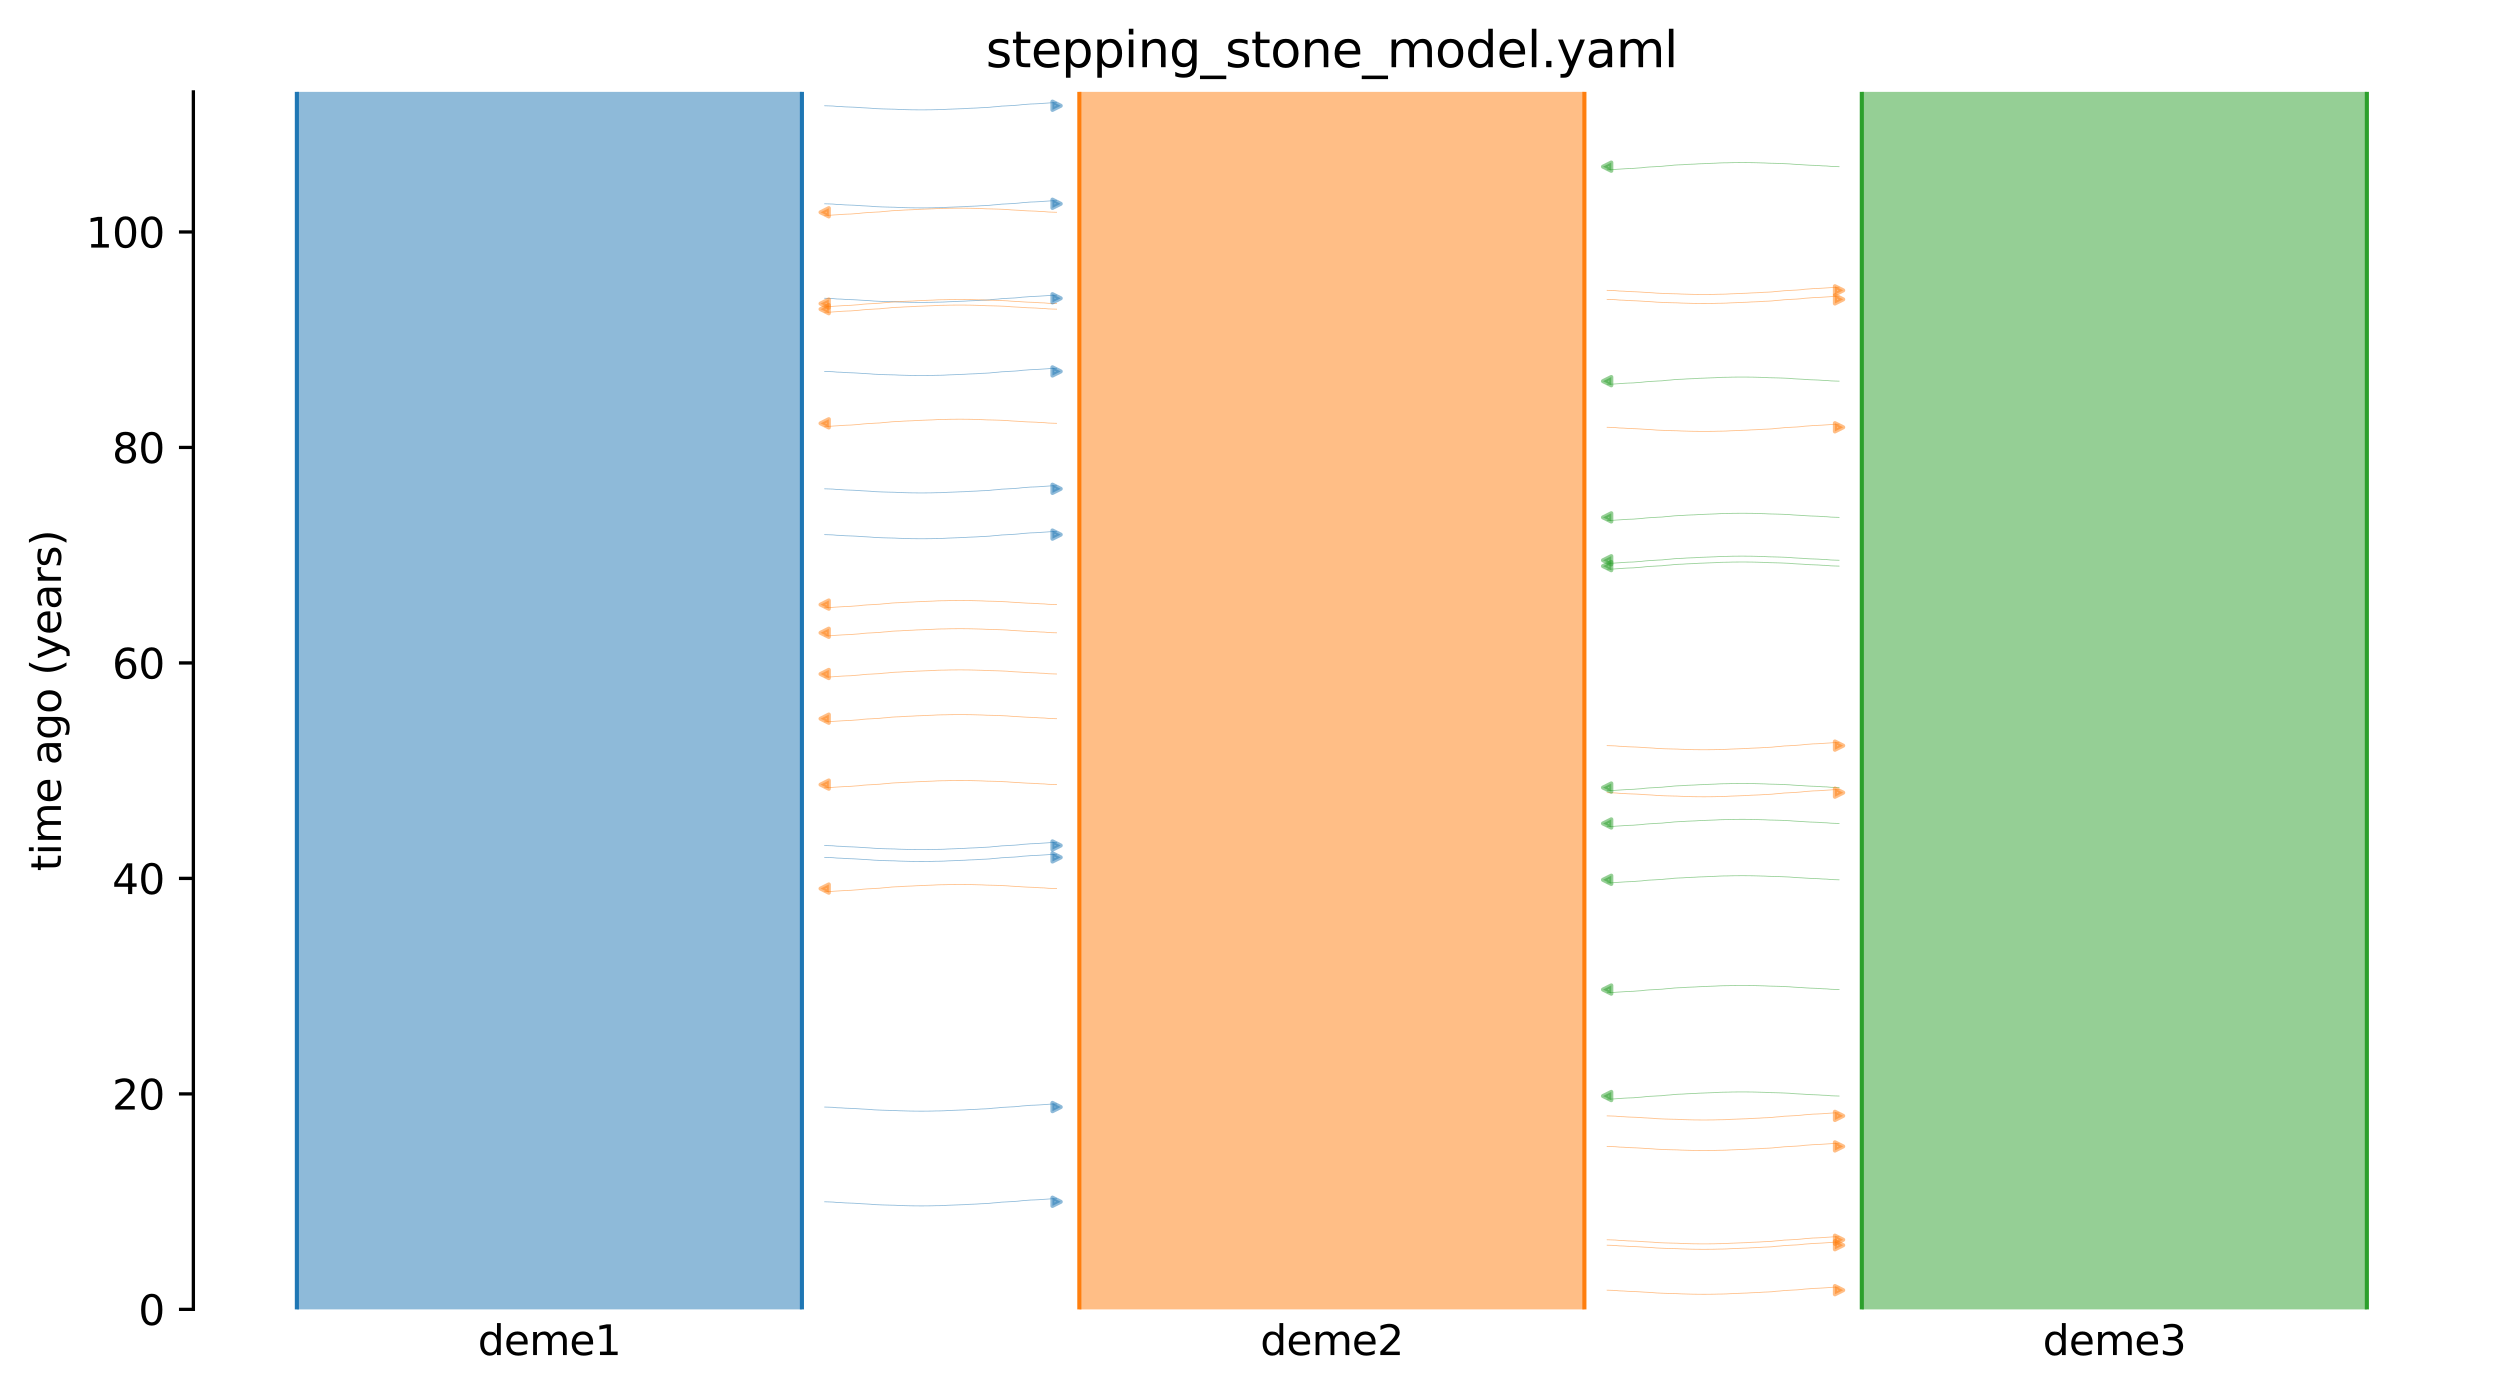<?xml version="1.0" encoding="utf-8" standalone="no"?>
<!DOCTYPE svg PUBLIC "-//W3C//DTD SVG 1.1//EN"
  "http://www.w3.org/Graphics/SVG/1.1/DTD/svg11.dtd">
<svg xmlns:xlink="http://www.w3.org/1999/xlink" width="607.2pt" height="338.4pt" viewBox="0 0 607.2 338.4" xmlns="http://www.w3.org/2000/svg" version="1.1">
 <defs>
  <style type="text/css">*{stroke-linejoin: round; stroke-linecap: butt}</style>
 </defs>
 <g id="figure_1">
  <g id="patch_1">
   <path d="M 0 338.4 
L 607.2 338.4 
L 607.2 0 
L 0 0 
z
" style="fill: #ffffff"/>
  </g>
  <g id="axes_1">
   <g id="patch_2">
    <path d="M 46.966 318.022 
L 600 318.022 
L 600 22.318 
L 46.966 22.318 
z
" style="fill: #ffffff"/>
   </g>
   <path d="M 200.299 118.723 
L 201.299 118.754 
L 202.299 118.791 
L 203.299 118.889 
L 204.299 118.922 
L 205.299 118.995 
L 206.299 119.034 
L 207.299 119.069 
L 208.299 119.127 
L 209.299 119.197 
L 210.299 119.249 
L 211.299 119.308 
L 212.299 119.397 
L 213.299 119.443 
L 214.299 119.485 
L 215.299 119.516 
L 216.299 119.542 
L 217.299 119.563 
L 218.299 119.617 
L 219.299 119.645 
L 220.299 119.675 
L 221.299 119.7 
L 222.299 119.711 
L 223.299 119.722 
L 224.299 119.721 
L 225.299 119.712 
L 226.299 119.7 
L 227.299 119.669 
L 228.299 119.658 
L 229.299 119.628 
L 230.299 119.568 
L 231.299 119.531 
L 232.299 119.492 
L 233.299 119.449 
L 234.299 119.417 
L 235.299 119.349 
L 236.299 119.31 
L 237.299 119.267 
L 238.299 119.197 
L 239.299 119.16 
L 240.299 119.102 
L 241.299 118.991 
L 242.299 118.92 
L 243.299 118.807 
L 244.299 118.762 
L 245.299 118.7 
L 246.299 118.652 
L 247.299 118.571 
L 248.299 118.453 
L 249.299 118.382 
L 250.299 118.299 
L 251.299 118.266 
L 252.299 118.215 
L 253.299 118.146 
L 254.299 118.08 
L 255.299 118.003 
L 256.62 117.976 
" clip-path="url(#p2e1e4367cb)" style="fill: none; stroke: #1f77b4; stroke-opacity: 0.5; stroke-width: 0.2; stroke-linecap: square"/>
   <path d="M 200.299 25.684 
L 201.299 25.716 
L 202.299 25.753 
L 203.299 25.85 
L 204.299 25.883 
L 205.299 25.957 
L 206.299 25.995 
L 207.299 26.031 
L 208.299 26.088 
L 209.299 26.159 
L 210.299 26.211 
L 211.299 26.27 
L 212.299 26.358 
L 213.299 26.404 
L 214.299 26.447 
L 215.299 26.477 
L 216.299 26.503 
L 217.299 26.524 
L 218.299 26.579 
L 219.299 26.607 
L 220.299 26.636 
L 221.299 26.662 
L 222.299 26.673 
L 223.299 26.683 
L 224.299 26.683 
L 225.299 26.673 
L 226.299 26.662 
L 227.299 26.631 
L 228.299 26.619 
L 229.299 26.589 
L 230.299 26.53 
L 231.299 26.492 
L 232.299 26.453 
L 233.299 26.411 
L 234.299 26.378 
L 235.299 26.311 
L 236.299 26.271 
L 237.299 26.229 
L 238.299 26.158 
L 239.299 26.122 
L 240.299 26.063 
L 241.299 25.952 
L 242.299 25.882 
L 243.299 25.769 
L 244.299 25.723 
L 245.299 25.662 
L 246.299 25.613 
L 247.299 25.533 
L 248.299 25.414 
L 249.299 25.344 
L 250.299 25.261 
L 251.299 25.227 
L 252.299 25.176 
L 253.299 25.108 
L 254.299 25.042 
L 255.299 24.965 
L 256.62 24.937 
" clip-path="url(#p2e1e4367cb)" style="fill: none; stroke: #1f77b4; stroke-opacity: 0.5; stroke-width: 0.2; stroke-linecap: square"/>
   <path d="M 200.299 129.848 
L 201.299 129.879 
L 202.299 129.916 
L 203.299 130.014 
L 204.299 130.046 
L 205.299 130.12 
L 206.299 130.158 
L 207.299 130.194 
L 208.299 130.252 
L 209.299 130.322 
L 210.299 130.374 
L 211.299 130.433 
L 212.299 130.521 
L 213.299 130.567 
L 214.299 130.61 
L 215.299 130.64 
L 216.299 130.666 
L 217.299 130.688 
L 218.299 130.742 
L 219.299 130.77 
L 220.299 130.8 
L 221.299 130.825 
L 222.299 130.836 
L 223.299 130.846 
L 224.299 130.846 
L 225.299 130.837 
L 226.299 130.825 
L 227.299 130.794 
L 228.299 130.783 
L 229.299 130.753 
L 230.299 130.693 
L 231.299 130.656 
L 232.299 130.616 
L 233.299 130.574 
L 234.299 130.541 
L 235.299 130.474 
L 236.299 130.435 
L 237.299 130.392 
L 238.299 130.321 
L 239.299 130.285 
L 240.299 130.227 
L 241.299 130.116 
L 242.299 130.045 
L 243.299 129.932 
L 244.299 129.886 
L 245.299 129.825 
L 246.299 129.777 
L 247.299 129.696 
L 248.299 129.577 
L 249.299 129.507 
L 250.299 129.424 
L 251.299 129.391 
L 252.299 129.339 
L 253.299 129.271 
L 254.299 129.205 
L 255.299 129.128 
L 256.62 129.101 
" clip-path="url(#p2e1e4367cb)" style="fill: none; stroke: #1f77b4; stroke-opacity: 0.5; stroke-width: 0.2; stroke-linecap: square"/>
   <path d="M 200.299 49.495 
L 201.299 49.526 
L 202.299 49.563 
L 203.299 49.661 
L 204.299 49.693 
L 205.299 49.767 
L 206.299 49.805 
L 207.299 49.841 
L 208.299 49.899 
L 209.299 49.969 
L 210.299 50.021 
L 211.299 50.08 
L 212.299 50.168 
L 213.299 50.214 
L 214.299 50.257 
L 215.299 50.287 
L 216.299 50.313 
L 217.299 50.335 
L 218.299 50.389 
L 219.299 50.417 
L 220.299 50.447 
L 221.299 50.472 
L 222.299 50.483 
L 223.299 50.493 
L 224.299 50.493 
L 225.299 50.484 
L 226.299 50.472 
L 227.299 50.441 
L 228.299 50.43 
L 229.299 50.4 
L 230.299 50.34 
L 231.299 50.303 
L 232.299 50.264 
L 233.299 50.221 
L 234.299 50.188 
L 235.299 50.121 
L 236.299 50.082 
L 237.299 50.039 
L 238.299 49.969 
L 239.299 49.932 
L 240.299 49.874 
L 241.299 49.763 
L 242.299 49.692 
L 243.299 49.579 
L 244.299 49.533 
L 245.299 49.472 
L 246.299 49.424 
L 247.299 49.343 
L 248.299 49.224 
L 249.299 49.154 
L 250.299 49.071 
L 251.299 49.038 
L 252.299 48.986 
L 253.299 48.918 
L 254.299 48.852 
L 255.299 48.775 
L 256.62 48.748 
" clip-path="url(#p2e1e4367cb)" style="fill: none; stroke: #1f77b4; stroke-opacity: 0.5; stroke-width: 0.2; stroke-linecap: square"/>
   <path d="M 200.299 208.242 
L 201.299 208.273 
L 202.299 208.31 
L 203.299 208.408 
L 204.299 208.44 
L 205.299 208.514 
L 206.299 208.553 
L 207.299 208.588 
L 208.299 208.646 
L 209.299 208.716 
L 210.299 208.768 
L 211.299 208.827 
L 212.299 208.915 
L 213.299 208.962 
L 214.299 209.004 
L 215.299 209.034 
L 216.299 209.061 
L 217.299 209.082 
L 218.299 209.136 
L 219.299 209.164 
L 220.299 209.194 
L 221.299 209.219 
L 222.299 209.23 
L 223.299 209.24 
L 224.299 209.24 
L 225.299 209.231 
L 226.299 209.219 
L 227.299 209.188 
L 228.299 209.177 
L 229.299 209.147 
L 230.299 209.087 
L 231.299 209.05 
L 232.299 209.011 
L 233.299 208.968 
L 234.299 208.935 
L 235.299 208.868 
L 236.299 208.829 
L 237.299 208.786 
L 238.299 208.716 
L 239.299 208.679 
L 240.299 208.621 
L 241.299 208.51 
L 242.299 208.439 
L 243.299 208.326 
L 244.299 208.281 
L 245.299 208.219 
L 246.299 208.171 
L 247.299 208.09 
L 248.299 207.971 
L 249.299 207.901 
L 250.299 207.818 
L 251.299 207.785 
L 252.299 207.734 
L 253.299 207.665 
L 254.299 207.599 
L 255.299 207.522 
L 256.62 207.495 
" clip-path="url(#p2e1e4367cb)" style="fill: none; stroke: #1f77b4; stroke-opacity: 0.5; stroke-width: 0.2; stroke-linecap: square"/>
   <path d="M 200.299 72.448 
L 201.299 72.48 
L 202.299 72.517 
L 203.299 72.615 
L 204.299 72.647 
L 205.299 72.721 
L 206.299 72.759 
L 207.299 72.795 
L 208.299 72.852 
L 209.299 72.923 
L 210.299 72.975 
L 211.299 73.034 
L 212.299 73.122 
L 213.299 73.168 
L 214.299 73.211 
L 215.299 73.241 
L 216.299 73.267 
L 217.299 73.288 
L 218.299 73.343 
L 219.299 73.371 
L 220.299 73.4 
L 221.299 73.426 
L 222.299 73.437 
L 223.299 73.447 
L 224.299 73.447 
L 225.299 73.437 
L 226.299 73.426 
L 227.299 73.395 
L 228.299 73.384 
L 229.299 73.353 
L 230.299 73.294 
L 231.299 73.256 
L 232.299 73.217 
L 233.299 73.175 
L 234.299 73.142 
L 235.299 73.075 
L 236.299 73.036 
L 237.299 72.993 
L 238.299 72.922 
L 239.299 72.886 
L 240.299 72.828 
L 241.299 72.717 
L 242.299 72.646 
L 243.299 72.533 
L 244.299 72.487 
L 245.299 72.426 
L 246.299 72.377 
L 247.299 72.297 
L 248.299 72.178 
L 249.299 72.108 
L 250.299 72.025 
L 251.299 71.991 
L 252.299 71.94 
L 253.299 71.872 
L 254.299 71.806 
L 255.299 71.729 
L 256.62 71.701 
" clip-path="url(#p2e1e4367cb)" style="fill: none; stroke: #1f77b4; stroke-opacity: 0.5; stroke-width: 0.2; stroke-linecap: square"/>
   <path d="M 200.299 90.212 
L 201.299 90.244 
L 202.299 90.281 
L 203.299 90.379 
L 204.299 90.411 
L 205.299 90.485 
L 206.299 90.523 
L 207.299 90.559 
L 208.299 90.616 
L 209.299 90.687 
L 210.299 90.739 
L 211.299 90.798 
L 212.299 90.886 
L 213.299 90.932 
L 214.299 90.975 
L 215.299 91.005 
L 216.299 91.031 
L 217.299 91.052 
L 218.299 91.107 
L 219.299 91.135 
L 220.299 91.164 
L 221.299 91.19 
L 222.299 91.201 
L 223.299 91.211 
L 224.299 91.211 
L 225.299 91.201 
L 226.299 91.19 
L 227.299 91.159 
L 228.299 91.147 
L 229.299 91.117 
L 230.299 91.058 
L 231.299 91.02 
L 232.299 90.981 
L 233.299 90.939 
L 234.299 90.906 
L 235.299 90.839 
L 236.299 90.8 
L 237.299 90.757 
L 238.299 90.686 
L 239.299 90.65 
L 240.299 90.591 
L 241.299 90.481 
L 242.299 90.41 
L 243.299 90.297 
L 244.299 90.251 
L 245.299 90.19 
L 246.299 90.141 
L 247.299 90.061 
L 248.299 89.942 
L 249.299 89.872 
L 250.299 89.789 
L 251.299 89.755 
L 252.299 89.704 
L 253.299 89.636 
L 254.299 89.57 
L 255.299 89.493 
L 256.62 89.465 
" clip-path="url(#p2e1e4367cb)" style="fill: none; stroke: #1f77b4; stroke-opacity: 0.5; stroke-width: 0.2; stroke-linecap: square"/>
   <path d="M 200.299 205.356 
L 201.299 205.387 
L 202.299 205.424 
L 203.299 205.522 
L 204.299 205.555 
L 205.299 205.628 
L 206.299 205.667 
L 207.299 205.702 
L 208.299 205.76 
L 209.299 205.83 
L 210.299 205.882 
L 211.299 205.941 
L 212.299 206.03 
L 213.299 206.076 
L 214.299 206.118 
L 215.299 206.149 
L 216.299 206.175 
L 217.299 206.196 
L 218.299 206.25 
L 219.299 206.278 
L 220.299 206.308 
L 221.299 206.333 
L 222.299 206.344 
L 223.299 206.355 
L 224.299 206.354 
L 225.299 206.345 
L 226.299 206.333 
L 227.299 206.302 
L 228.299 206.291 
L 229.299 206.261 
L 230.299 206.201 
L 231.299 206.164 
L 232.299 206.125 
L 233.299 206.082 
L 234.299 206.05 
L 235.299 205.982 
L 236.299 205.943 
L 237.299 205.9 
L 238.299 205.83 
L 239.299 205.793 
L 240.299 205.735 
L 241.299 205.624 
L 242.299 205.553 
L 243.299 205.44 
L 244.299 205.395 
L 245.299 205.333 
L 246.299 205.285 
L 247.299 205.204 
L 248.299 205.086 
L 249.299 205.015 
L 250.299 204.932 
L 251.299 204.899 
L 252.299 204.848 
L 253.299 204.779 
L 254.299 204.713 
L 255.299 204.636 
L 256.62 204.609 
" clip-path="url(#p2e1e4367cb)" style="fill: none; stroke: #1f77b4; stroke-opacity: 0.5; stroke-width: 0.2; stroke-linecap: square"/>
   <path d="M 200.299 291.889 
L 201.299 291.921 
L 202.299 291.958 
L 203.299 292.056 
L 204.299 292.088 
L 205.299 292.162 
L 206.299 292.2 
L 207.299 292.236 
L 208.299 292.293 
L 209.299 292.364 
L 210.299 292.416 
L 211.299 292.475 
L 212.299 292.563 
L 213.299 292.609 
L 214.299 292.652 
L 215.299 292.682 
L 216.299 292.708 
L 217.299 292.729 
L 218.299 292.784 
L 219.299 292.812 
L 220.299 292.841 
L 221.299 292.867 
L 222.299 292.878 
L 223.299 292.888 
L 224.299 292.888 
L 225.299 292.878 
L 226.299 292.867 
L 227.299 292.836 
L 228.299 292.825 
L 229.299 292.794 
L 230.299 292.735 
L 231.299 292.697 
L 232.299 292.658 
L 233.299 292.616 
L 234.299 292.583 
L 235.299 292.516 
L 236.299 292.477 
L 237.299 292.434 
L 238.299 292.363 
L 239.299 292.327 
L 240.299 292.269 
L 241.299 292.158 
L 242.299 292.087 
L 243.299 291.974 
L 244.299 291.928 
L 245.299 291.867 
L 246.299 291.818 
L 247.299 291.738 
L 248.299 291.619 
L 249.299 291.549 
L 250.299 291.466 
L 251.299 291.432 
L 252.299 291.381 
L 253.299 291.313 
L 254.299 291.247 
L 255.299 291.17 
L 256.62 291.142 
" clip-path="url(#p2e1e4367cb)" style="fill: none; stroke: #1f77b4; stroke-opacity: 0.5; stroke-width: 0.2; stroke-linecap: square"/>
   <path d="M 200.299 268.881 
L 201.299 268.913 
L 202.299 268.949 
L 203.299 269.047 
L 204.299 269.08 
L 205.299 269.153 
L 206.299 269.192 
L 207.299 269.227 
L 208.299 269.285 
L 209.299 269.355 
L 210.299 269.407 
L 211.299 269.466 
L 212.299 269.555 
L 213.299 269.601 
L 214.299 269.643 
L 215.299 269.674 
L 216.299 269.7 
L 217.299 269.721 
L 218.299 269.775 
L 219.299 269.803 
L 220.299 269.833 
L 221.299 269.858 
L 222.299 269.87 
L 223.299 269.88 
L 224.299 269.88 
L 225.299 269.87 
L 226.299 269.858 
L 227.299 269.827 
L 228.299 269.816 
L 229.299 269.786 
L 230.299 269.726 
L 231.299 269.689 
L 232.299 269.65 
L 233.299 269.608 
L 234.299 269.575 
L 235.299 269.507 
L 236.299 269.468 
L 237.299 269.426 
L 238.299 269.355 
L 239.299 269.319 
L 240.299 269.26 
L 241.299 269.149 
L 242.299 269.079 
L 243.299 268.966 
L 244.299 268.92 
L 245.299 268.859 
L 246.299 268.81 
L 247.299 268.729 
L 248.299 268.611 
L 249.299 268.541 
L 250.299 268.457 
L 251.299 268.424 
L 252.299 268.373 
L 253.299 268.304 
L 254.299 268.238 
L 255.299 268.161 
L 256.62 268.134 
" clip-path="url(#p2e1e4367cb)" style="fill: none; stroke: #1f77b4; stroke-opacity: 0.5; stroke-width: 0.2; stroke-linecap: square"/>
   <path d="M 256.62 102.819 
L 255.62 102.788 
L 254.62 102.751 
L 253.62 102.653 
L 252.62 102.621 
L 251.62 102.547 
L 250.62 102.508 
L 249.62 102.473 
L 248.62 102.415 
L 247.62 102.345 
L 246.62 102.293 
L 245.62 102.234 
L 244.62 102.146 
L 243.62 102.099 
L 242.62 102.057 
L 241.62 102.026 
L 240.62 102 
L 239.62 101.979 
L 238.62 101.925 
L 237.62 101.897 
L 236.62 101.867 
L 235.62 101.842 
L 234.62 101.831 
L 233.62 101.821 
L 232.62 101.821 
L 231.62 101.83 
L 230.62 101.842 
L 229.62 101.873 
L 228.62 101.884 
L 227.62 101.914 
L 226.62 101.974 
L 225.62 102.011 
L 224.62 102.05 
L 223.62 102.093 
L 222.62 102.125 
L 221.62 102.193 
L 220.62 102.232 
L 219.62 102.275 
L 218.62 102.345 
L 217.62 102.382 
L 216.62 102.44 
L 215.62 102.551 
L 214.62 102.622 
L 213.62 102.735 
L 212.62 102.78 
L 211.62 102.842 
L 210.62 102.89 
L 209.62 102.971 
L 208.62 103.09 
L 207.62 103.16 
L 206.62 103.243 
L 205.62 103.276 
L 204.62 103.327 
L 203.62 103.396 
L 202.62 103.462 
L 201.62 103.539 
L 200.299 103.566 
" clip-path="url(#p2e1e4367cb)" style="fill: none; stroke: #ff7f0e; stroke-opacity: 0.5; stroke-width: 0.2; stroke-linecap: square"/>
   <path d="M 256.62 153.693 
L 255.62 153.662 
L 254.62 153.625 
L 253.62 153.527 
L 252.62 153.494 
L 251.62 153.421 
L 250.62 153.382 
L 249.62 153.347 
L 248.62 153.289 
L 247.62 153.219 
L 246.62 153.167 
L 245.62 153.108 
L 244.62 153.019 
L 243.62 152.973 
L 242.62 152.931 
L 241.62 152.9 
L 240.62 152.874 
L 239.62 152.853 
L 238.62 152.799 
L 237.62 152.771 
L 236.62 152.741 
L 235.62 152.716 
L 234.62 152.704 
L 233.62 152.694 
L 232.62 152.695 
L 231.62 152.704 
L 230.62 152.716 
L 229.62 152.747 
L 228.62 152.758 
L 227.62 152.788 
L 226.62 152.848 
L 225.62 152.885 
L 224.62 152.924 
L 223.62 152.967 
L 222.62 152.999 
L 221.62 153.067 
L 220.62 153.106 
L 219.62 153.148 
L 218.62 153.219 
L 217.62 153.255 
L 216.62 153.314 
L 215.62 153.425 
L 214.62 153.495 
L 213.62 153.608 
L 212.62 153.654 
L 211.62 153.715 
L 210.62 153.764 
L 209.62 153.845 
L 208.62 153.963 
L 207.62 154.034 
L 206.62 154.117 
L 205.62 154.15 
L 204.62 154.201 
L 203.62 154.27 
L 202.62 154.336 
L 201.62 154.413 
L 200.299 154.44 
" clip-path="url(#p2e1e4367cb)" style="fill: none; stroke: #ff7f0e; stroke-opacity: 0.5; stroke-width: 0.2; stroke-linecap: square"/>
   <path d="M 256.62 75.092 
L 255.62 75.061 
L 254.62 75.024 
L 253.62 74.926 
L 252.62 74.893 
L 251.62 74.82 
L 250.62 74.781 
L 249.62 74.746 
L 248.62 74.688 
L 247.62 74.618 
L 246.62 74.566 
L 245.62 74.507 
L 244.62 74.418 
L 243.62 74.372 
L 242.62 74.33 
L 241.62 74.299 
L 240.62 74.273 
L 239.62 74.252 
L 238.62 74.198 
L 237.62 74.17 
L 236.62 74.14 
L 235.62 74.115 
L 234.62 74.103 
L 233.62 74.093 
L 232.62 74.094 
L 231.62 74.103 
L 230.62 74.115 
L 229.62 74.146 
L 228.62 74.157 
L 227.62 74.187 
L 226.62 74.247 
L 225.62 74.284 
L 224.62 74.323 
L 223.62 74.366 
L 222.62 74.398 
L 221.62 74.466 
L 220.62 74.505 
L 219.62 74.548 
L 218.62 74.618 
L 217.62 74.655 
L 216.62 74.713 
L 215.62 74.824 
L 214.62 74.895 
L 213.62 75.007 
L 212.62 75.053 
L 211.62 75.115 
L 210.62 75.163 
L 209.62 75.244 
L 208.62 75.362 
L 207.62 75.433 
L 206.62 75.516 
L 205.62 75.549 
L 204.62 75.6 
L 203.62 75.669 
L 202.62 75.735 
L 201.62 75.812 
L 200.299 75.839 
" clip-path="url(#p2e1e4367cb)" style="fill: none; stroke: #ff7f0e; stroke-opacity: 0.5; stroke-width: 0.2; stroke-linecap: square"/>
   <path d="M 256.62 190.565 
L 255.62 190.533 
L 254.62 190.496 
L 253.62 190.398 
L 252.62 190.366 
L 251.62 190.292 
L 250.62 190.254 
L 249.62 190.218 
L 248.62 190.161 
L 247.62 190.09 
L 246.62 190.038 
L 245.62 189.979 
L 244.62 189.891 
L 243.62 189.845 
L 242.62 189.802 
L 241.62 189.772 
L 240.62 189.746 
L 239.62 189.725 
L 238.62 189.67 
L 237.62 189.642 
L 236.62 189.613 
L 235.62 189.587 
L 234.62 189.576 
L 233.62 189.566 
L 232.62 189.566 
L 231.62 189.576 
L 230.62 189.587 
L 229.62 189.618 
L 228.62 189.63 
L 227.62 189.66 
L 226.62 189.719 
L 225.62 189.757 
L 224.62 189.796 
L 223.62 189.838 
L 222.62 189.871 
L 221.62 189.938 
L 220.62 189.977 
L 219.62 190.02 
L 218.62 190.091 
L 217.62 190.127 
L 216.62 190.186 
L 215.62 190.296 
L 214.62 190.367 
L 213.62 190.48 
L 212.62 190.526 
L 211.62 190.587 
L 210.62 190.636 
L 209.62 190.716 
L 208.62 190.835 
L 207.62 190.905 
L 206.62 190.988 
L 205.62 191.022 
L 204.62 191.073 
L 203.62 191.141 
L 202.62 191.207 
L 201.62 191.284 
L 200.299 191.312 
" clip-path="url(#p2e1e4367cb)" style="fill: none; stroke: #ff7f0e; stroke-opacity: 0.5; stroke-width: 0.2; stroke-linecap: square"/>
   <path d="M 256.62 51.561 
L 255.62 51.53 
L 254.62 51.493 
L 253.62 51.395 
L 252.62 51.362 
L 251.62 51.289 
L 250.62 51.25 
L 249.62 51.215 
L 248.62 51.157 
L 247.62 51.087 
L 246.62 51.035 
L 245.62 50.976 
L 244.62 50.887 
L 243.62 50.841 
L 242.62 50.799 
L 241.62 50.768 
L 240.62 50.742 
L 239.62 50.721 
L 238.62 50.667 
L 237.62 50.639 
L 236.62 50.609 
L 235.62 50.584 
L 234.62 50.573 
L 233.62 50.562 
L 232.62 50.563 
L 231.62 50.572 
L 230.62 50.584 
L 229.62 50.615 
L 228.62 50.626 
L 227.62 50.656 
L 226.62 50.716 
L 225.62 50.753 
L 224.62 50.792 
L 223.62 50.835 
L 222.62 50.867 
L 221.62 50.935 
L 220.62 50.974 
L 219.62 51.017 
L 218.62 51.087 
L 217.62 51.124 
L 216.62 51.182 
L 215.62 51.293 
L 214.62 51.364 
L 213.62 51.477 
L 212.62 51.522 
L 211.62 51.584 
L 210.62 51.632 
L 209.62 51.713 
L 208.62 51.831 
L 207.62 51.902 
L 206.62 51.985 
L 205.62 52.018 
L 204.62 52.069 
L 203.62 52.138 
L 202.62 52.204 
L 201.62 52.281 
L 200.299 52.308 
" clip-path="url(#p2e1e4367cb)" style="fill: none; stroke: #ff7f0e; stroke-opacity: 0.5; stroke-width: 0.2; stroke-linecap: square"/>
   <path d="M 256.62 146.844 
L 255.62 146.812 
L 254.62 146.775 
L 253.62 146.678 
L 252.62 146.645 
L 251.62 146.571 
L 250.62 146.533 
L 249.62 146.497 
L 248.62 146.44 
L 247.62 146.369 
L 246.62 146.317 
L 245.62 146.258 
L 244.62 146.17 
L 243.62 146.124 
L 242.62 146.082 
L 241.62 146.051 
L 240.62 146.025 
L 239.62 146.004 
L 238.62 145.949 
L 237.62 145.922 
L 236.62 145.892 
L 235.62 145.866 
L 234.62 145.855 
L 233.62 145.845 
L 232.62 145.845 
L 231.62 145.855 
L 230.62 145.866 
L 229.62 145.898 
L 228.62 145.909 
L 227.62 145.939 
L 226.62 145.999 
L 225.62 146.036 
L 224.62 146.075 
L 223.62 146.117 
L 222.62 146.15 
L 221.62 146.217 
L 220.62 146.257 
L 219.62 146.299 
L 218.62 146.37 
L 217.62 146.406 
L 216.62 146.465 
L 215.62 146.576 
L 214.62 146.646 
L 213.62 146.759 
L 212.62 146.805 
L 211.62 146.866 
L 210.62 146.915 
L 209.62 146.996 
L 208.62 147.114 
L 207.62 147.184 
L 206.62 147.268 
L 205.62 147.301 
L 204.62 147.352 
L 203.62 147.42 
L 202.62 147.487 
L 201.62 147.563 
L 200.299 147.591 
" clip-path="url(#p2e1e4367cb)" style="fill: none; stroke: #ff7f0e; stroke-opacity: 0.5; stroke-width: 0.2; stroke-linecap: square"/>
   <path d="M 256.62 163.7 
L 255.62 163.669 
L 254.62 163.632 
L 253.62 163.534 
L 252.62 163.501 
L 251.62 163.428 
L 250.62 163.389 
L 249.62 163.354 
L 248.62 163.296 
L 247.62 163.226 
L 246.62 163.174 
L 245.62 163.115 
L 244.62 163.026 
L 243.62 162.98 
L 242.62 162.938 
L 241.62 162.907 
L 240.62 162.881 
L 239.62 162.86 
L 238.62 162.806 
L 237.62 162.778 
L 236.62 162.748 
L 235.62 162.723 
L 234.62 162.712 
L 233.62 162.701 
L 232.62 162.702 
L 231.62 162.711 
L 230.62 162.723 
L 229.62 162.754 
L 228.62 162.765 
L 227.62 162.795 
L 226.62 162.855 
L 225.62 162.892 
L 224.62 162.931 
L 223.62 162.974 
L 222.62 163.006 
L 221.62 163.074 
L 220.62 163.113 
L 219.62 163.156 
L 218.62 163.226 
L 217.62 163.263 
L 216.62 163.321 
L 215.62 163.432 
L 214.62 163.503 
L 213.62 163.616 
L 212.62 163.661 
L 211.62 163.723 
L 210.62 163.771 
L 209.62 163.852 
L 208.62 163.97 
L 207.62 164.041 
L 206.62 164.124 
L 205.62 164.157 
L 204.62 164.208 
L 203.62 164.277 
L 202.62 164.343 
L 201.62 164.42 
L 200.299 164.447 
" clip-path="url(#p2e1e4367cb)" style="fill: none; stroke: #ff7f0e; stroke-opacity: 0.5; stroke-width: 0.2; stroke-linecap: square"/>
   <path d="M 256.62 73.735 
L 255.62 73.703 
L 254.62 73.666 
L 253.62 73.569 
L 252.62 73.536 
L 251.62 73.463 
L 250.62 73.424 
L 249.62 73.389 
L 248.62 73.331 
L 247.62 73.261 
L 246.62 73.209 
L 245.62 73.15 
L 244.62 73.061 
L 243.62 73.015 
L 242.62 72.973 
L 241.62 72.942 
L 240.62 72.916 
L 239.62 72.895 
L 238.62 72.841 
L 237.62 72.813 
L 236.62 72.783 
L 235.62 72.758 
L 234.62 72.746 
L 233.62 72.736 
L 232.62 72.736 
L 231.62 72.746 
L 230.62 72.758 
L 229.62 72.789 
L 228.62 72.8 
L 227.62 72.83 
L 226.62 72.89 
L 225.62 72.927 
L 224.62 72.966 
L 223.62 73.008 
L 222.62 73.041 
L 221.62 73.109 
L 220.62 73.148 
L 219.62 73.19 
L 218.62 73.261 
L 217.62 73.297 
L 216.62 73.356 
L 215.62 73.467 
L 214.62 73.537 
L 213.62 73.65 
L 212.62 73.696 
L 211.62 73.757 
L 210.62 73.806 
L 209.62 73.887 
L 208.62 74.005 
L 207.62 74.075 
L 206.62 74.159 
L 205.62 74.192 
L 204.62 74.243 
L 203.62 74.311 
L 202.62 74.378 
L 201.62 74.455 
L 200.299 74.482 
" clip-path="url(#p2e1e4367cb)" style="fill: none; stroke: #ff7f0e; stroke-opacity: 0.5; stroke-width: 0.2; stroke-linecap: square"/>
   <path d="M 256.62 215.819 
L 255.62 215.787 
L 254.62 215.75 
L 253.62 215.652 
L 252.62 215.62 
L 251.62 215.546 
L 250.62 215.508 
L 249.62 215.472 
L 248.62 215.415 
L 247.62 215.344 
L 246.62 215.292 
L 245.62 215.233 
L 244.62 215.145 
L 243.62 215.099 
L 242.62 215.056 
L 241.62 215.026 
L 240.62 215 
L 239.62 214.979 
L 238.62 214.924 
L 237.62 214.896 
L 236.62 214.867 
L 235.62 214.841 
L 234.62 214.83 
L 233.62 214.82 
L 232.62 214.82 
L 231.62 214.83 
L 230.62 214.841 
L 229.62 214.872 
L 228.62 214.883 
L 227.62 214.914 
L 226.62 214.973 
L 225.62 215.011 
L 224.62 215.05 
L 223.62 215.092 
L 222.62 215.125 
L 221.62 215.192 
L 220.62 215.231 
L 219.62 215.274 
L 218.62 215.345 
L 217.62 215.381 
L 216.62 215.439 
L 215.62 215.55 
L 214.62 215.621 
L 213.62 215.734 
L 212.62 215.78 
L 211.62 215.841 
L 210.62 215.89 
L 209.62 215.97 
L 208.62 216.089 
L 207.62 216.159 
L 206.62 216.242 
L 205.62 216.276 
L 204.62 216.327 
L 203.62 216.395 
L 202.62 216.461 
L 201.62 216.538 
L 200.299 216.566 
" clip-path="url(#p2e1e4367cb)" style="fill: none; stroke: #ff7f0e; stroke-opacity: 0.5; stroke-width: 0.2; stroke-linecap: square"/>
   <path d="M 256.62 174.555 
L 255.62 174.524 
L 254.62 174.487 
L 253.62 174.389 
L 252.62 174.356 
L 251.62 174.283 
L 250.62 174.244 
L 249.62 174.209 
L 248.62 174.151 
L 247.62 174.081 
L 246.62 174.029 
L 245.62 173.97 
L 244.62 173.881 
L 243.62 173.835 
L 242.62 173.793 
L 241.62 173.762 
L 240.62 173.736 
L 239.62 173.715 
L 238.62 173.661 
L 237.62 173.633 
L 236.62 173.603 
L 235.62 173.578 
L 234.62 173.567 
L 233.62 173.557 
L 232.62 173.557 
L 231.62 173.566 
L 230.62 173.578 
L 229.62 173.609 
L 228.62 173.62 
L 227.62 173.65 
L 226.62 173.71 
L 225.62 173.747 
L 224.62 173.786 
L 223.62 173.829 
L 222.62 173.861 
L 221.62 173.929 
L 220.62 173.968 
L 219.62 174.011 
L 218.62 174.081 
L 217.62 174.118 
L 216.62 174.176 
L 215.62 174.287 
L 214.62 174.358 
L 213.62 174.471 
L 212.62 174.516 
L 211.62 174.578 
L 210.62 174.626 
L 209.62 174.707 
L 208.62 174.826 
L 207.62 174.896 
L 206.62 174.979 
L 205.62 175.012 
L 204.62 175.063 
L 203.62 175.132 
L 202.62 175.198 
L 201.62 175.275 
L 200.299 175.302 
" clip-path="url(#p2e1e4367cb)" style="fill: none; stroke: #ff7f0e; stroke-opacity: 0.5; stroke-width: 0.2; stroke-linecap: square"/>
   <path d="M 390.346 192.519 
L 391.346 192.55 
L 392.346 192.587 
L 393.346 192.685 
L 394.346 192.717 
L 395.346 192.791 
L 396.346 192.83 
L 397.346 192.865 
L 398.346 192.923 
L 399.346 192.993 
L 400.346 193.045 
L 401.346 193.104 
L 402.346 193.192 
L 403.346 193.239 
L 404.346 193.281 
L 405.346 193.312 
L 406.346 193.338 
L 407.346 193.359 
L 408.346 193.413 
L 409.346 193.441 
L 410.346 193.471 
L 411.346 193.496 
L 412.346 193.507 
L 413.346 193.517 
L 414.346 193.517 
L 415.346 193.508 
L 416.346 193.496 
L 417.346 193.465 
L 418.346 193.454 
L 419.346 193.424 
L 420.346 193.364 
L 421.346 193.327 
L 422.346 193.288 
L 423.346 193.245 
L 424.346 193.213 
L 425.346 193.145 
L 426.346 193.106 
L 427.346 193.063 
L 428.346 192.993 
L 429.346 192.956 
L 430.346 192.898 
L 431.346 192.787 
L 432.346 192.716 
L 433.346 192.603 
L 434.346 192.558 
L 435.346 192.496 
L 436.346 192.448 
L 437.346 192.367 
L 438.346 192.248 
L 439.346 192.178 
L 440.346 192.095 
L 441.346 192.062 
L 442.346 192.011 
L 443.346 191.942 
L 444.346 191.876 
L 445.346 191.799 
L 446.666 191.772 
" clip-path="url(#p2e1e4367cb)" style="fill: none; stroke: #ff7f0e; stroke-opacity: 0.5; stroke-width: 0.2; stroke-linecap: square"/>
   <path d="M 390.346 70.523 
L 391.346 70.555 
L 392.346 70.592 
L 393.346 70.689 
L 394.346 70.722 
L 395.346 70.796 
L 396.346 70.834 
L 397.346 70.87 
L 398.346 70.927 
L 399.346 70.998 
L 400.346 71.049 
L 401.346 71.109 
L 402.346 71.197 
L 403.346 71.243 
L 404.346 71.285 
L 405.346 71.316 
L 406.346 71.342 
L 407.346 71.363 
L 408.346 71.417 
L 409.346 71.445 
L 410.346 71.475 
L 411.346 71.501 
L 412.346 71.512 
L 413.346 71.522 
L 414.346 71.522 
L 415.346 71.512 
L 416.346 71.501 
L 417.346 71.469 
L 418.346 71.458 
L 419.346 71.428 
L 420.346 71.368 
L 421.346 71.331 
L 422.346 71.292 
L 423.346 71.25 
L 424.346 71.217 
L 425.346 71.149 
L 426.346 71.11 
L 427.346 71.068 
L 428.346 70.997 
L 429.346 70.961 
L 430.346 70.902 
L 431.346 70.791 
L 432.346 70.721 
L 433.346 70.608 
L 434.346 70.562 
L 435.346 70.501 
L 436.346 70.452 
L 437.346 70.371 
L 438.346 70.253 
L 439.346 70.183 
L 440.346 70.099 
L 441.346 70.066 
L 442.346 70.015 
L 443.346 69.947 
L 444.346 69.88 
L 445.346 69.803 
L 446.666 69.776 
" clip-path="url(#p2e1e4367cb)" style="fill: none; stroke: #ff7f0e; stroke-opacity: 0.5; stroke-width: 0.2; stroke-linecap: square"/>
   <path d="M 390.346 302.436 
L 391.346 302.467 
L 392.346 302.504 
L 393.346 302.602 
L 394.346 302.635 
L 395.346 302.708 
L 396.346 302.747 
L 397.346 302.782 
L 398.346 302.84 
L 399.346 302.91 
L 400.346 302.962 
L 401.346 303.021 
L 402.346 303.11 
L 403.346 303.156 
L 404.346 303.198 
L 405.346 303.229 
L 406.346 303.255 
L 407.346 303.276 
L 408.346 303.33 
L 409.346 303.358 
L 410.346 303.388 
L 411.346 303.413 
L 412.346 303.425 
L 413.346 303.435 
L 414.346 303.434 
L 415.346 303.425 
L 416.346 303.413 
L 417.346 303.382 
L 418.346 303.371 
L 419.346 303.341 
L 420.346 303.281 
L 421.346 303.244 
L 422.346 303.205 
L 423.346 303.162 
L 424.346 303.13 
L 425.346 303.062 
L 426.346 303.023 
L 427.346 302.98 
L 428.346 302.91 
L 429.346 302.873 
L 430.346 302.815 
L 431.346 302.704 
L 432.346 302.633 
L 433.346 302.521 
L 434.346 302.475 
L 435.346 302.413 
L 436.346 302.365 
L 437.346 302.284 
L 438.346 302.166 
L 439.346 302.095 
L 440.346 302.012 
L 441.346 301.979 
L 442.346 301.928 
L 443.346 301.859 
L 444.346 301.793 
L 445.346 301.716 
L 446.666 301.689 
" clip-path="url(#p2e1e4367cb)" style="fill: none; stroke: #ff7f0e; stroke-opacity: 0.5; stroke-width: 0.2; stroke-linecap: square"/>
   <path d="M 390.346 278.441 
L 391.346 278.473 
L 392.346 278.51 
L 393.346 278.608 
L 394.346 278.64 
L 395.346 278.714 
L 396.346 278.752 
L 397.346 278.788 
L 398.346 278.845 
L 399.346 278.916 
L 400.346 278.968 
L 401.346 279.027 
L 402.346 279.115 
L 403.346 279.161 
L 404.346 279.204 
L 405.346 279.234 
L 406.346 279.26 
L 407.346 279.281 
L 408.346 279.336 
L 409.346 279.364 
L 410.346 279.393 
L 411.346 279.419 
L 412.346 279.43 
L 413.346 279.44 
L 414.346 279.44 
L 415.346 279.43 
L 416.346 279.419 
L 417.346 279.388 
L 418.346 279.376 
L 419.346 279.346 
L 420.346 279.287 
L 421.346 279.249 
L 422.346 279.21 
L 423.346 279.168 
L 424.346 279.135 
L 425.346 279.068 
L 426.346 279.029 
L 427.346 278.986 
L 428.346 278.915 
L 429.346 278.879 
L 430.346 278.82 
L 431.346 278.71 
L 432.346 278.639 
L 433.346 278.526 
L 434.346 278.48 
L 435.346 278.419 
L 436.346 278.37 
L 437.346 278.29 
L 438.346 278.171 
L 439.346 278.101 
L 440.346 278.018 
L 441.346 277.984 
L 442.346 277.933 
L 443.346 277.865 
L 444.346 277.799 
L 445.346 277.722 
L 446.666 277.694 
" clip-path="url(#p2e1e4367cb)" style="fill: none; stroke: #ff7f0e; stroke-opacity: 0.5; stroke-width: 0.2; stroke-linecap: square"/>
   <path d="M 390.346 271.024 
L 391.346 271.056 
L 392.346 271.093 
L 393.346 271.191 
L 394.346 271.223 
L 395.346 271.297 
L 396.346 271.335 
L 397.346 271.371 
L 398.346 271.428 
L 399.346 271.499 
L 400.346 271.551 
L 401.346 271.61 
L 402.346 271.698 
L 403.346 271.744 
L 404.346 271.787 
L 405.346 271.817 
L 406.346 271.843 
L 407.346 271.864 
L 408.346 271.919 
L 409.346 271.947 
L 410.346 271.976 
L 411.346 272.002 
L 412.346 272.013 
L 413.346 272.023 
L 414.346 272.023 
L 415.346 272.013 
L 416.346 272.002 
L 417.346 271.971 
L 418.346 271.959 
L 419.346 271.929 
L 420.346 271.87 
L 421.346 271.832 
L 422.346 271.793 
L 423.346 271.751 
L 424.346 271.718 
L 425.346 271.651 
L 426.346 271.612 
L 427.346 271.569 
L 428.346 271.498 
L 429.346 271.462 
L 430.346 271.403 
L 431.346 271.293 
L 432.346 271.222 
L 433.346 271.109 
L 434.346 271.063 
L 435.346 271.002 
L 436.346 270.953 
L 437.346 270.873 
L 438.346 270.754 
L 439.346 270.684 
L 440.346 270.601 
L 441.346 270.567 
L 442.346 270.516 
L 443.346 270.448 
L 444.346 270.382 
L 445.346 270.305 
L 446.666 270.277 
" clip-path="url(#p2e1e4367cb)" style="fill: none; stroke: #ff7f0e; stroke-opacity: 0.5; stroke-width: 0.2; stroke-linecap: square"/>
   <path d="M 390.346 313.359 
L 391.346 313.391 
L 392.346 313.428 
L 393.346 313.525 
L 394.346 313.558 
L 395.346 313.632 
L 396.346 313.67 
L 397.346 313.706 
L 398.346 313.763 
L 399.346 313.834 
L 400.346 313.886 
L 401.346 313.945 
L 402.346 314.033 
L 403.346 314.079 
L 404.346 314.122 
L 405.346 314.152 
L 406.346 314.178 
L 407.346 314.199 
L 408.346 314.254 
L 409.346 314.282 
L 410.346 314.311 
L 411.346 314.337 
L 412.346 314.348 
L 413.346 314.358 
L 414.346 314.358 
L 415.346 314.348 
L 416.346 314.337 
L 417.346 314.306 
L 418.346 314.294 
L 419.346 314.264 
L 420.346 314.205 
L 421.346 314.167 
L 422.346 314.128 
L 423.346 314.086 
L 424.346 314.053 
L 425.346 313.986 
L 426.346 313.946 
L 427.346 313.904 
L 428.346 313.833 
L 429.346 313.797 
L 430.346 313.738 
L 431.346 313.627 
L 432.346 313.557 
L 433.346 313.444 
L 434.346 313.398 
L 435.346 313.337 
L 436.346 313.288 
L 437.346 313.207 
L 438.346 313.089 
L 439.346 313.019 
L 440.346 312.936 
L 441.346 312.902 
L 442.346 312.851 
L 443.346 312.783 
L 444.346 312.717 
L 445.346 312.64 
L 446.666 312.612 
" clip-path="url(#p2e1e4367cb)" style="fill: none; stroke: #ff7f0e; stroke-opacity: 0.5; stroke-width: 0.2; stroke-linecap: square"/>
   <path d="M 390.346 181.096 
L 391.346 181.127 
L 392.346 181.164 
L 393.346 181.262 
L 394.346 181.294 
L 395.346 181.368 
L 396.346 181.407 
L 397.346 181.442 
L 398.346 181.5 
L 399.346 181.57 
L 400.346 181.622 
L 401.346 181.681 
L 402.346 181.769 
L 403.346 181.816 
L 404.346 181.858 
L 405.346 181.889 
L 406.346 181.915 
L 407.346 181.936 
L 408.346 181.99 
L 409.346 182.018 
L 410.346 182.048 
L 411.346 182.073 
L 412.346 182.084 
L 413.346 182.094 
L 414.346 182.094 
L 415.346 182.085 
L 416.346 182.073 
L 417.346 182.042 
L 418.346 182.031 
L 419.346 182.001 
L 420.346 181.941 
L 421.346 181.904 
L 422.346 181.865 
L 423.346 181.822 
L 424.346 181.789 
L 425.346 181.722 
L 426.346 181.683 
L 427.346 181.64 
L 428.346 181.57 
L 429.346 181.533 
L 430.346 181.475 
L 431.346 181.364 
L 432.346 181.293 
L 433.346 181.18 
L 434.346 181.135 
L 435.346 181.073 
L 436.346 181.025 
L 437.346 180.944 
L 438.346 180.825 
L 439.346 180.755 
L 440.346 180.672 
L 441.346 180.639 
L 442.346 180.588 
L 443.346 180.519 
L 444.346 180.453 
L 445.346 180.376 
L 446.666 180.349 
" clip-path="url(#p2e1e4367cb)" style="fill: none; stroke: #ff7f0e; stroke-opacity: 0.5; stroke-width: 0.2; stroke-linecap: square"/>
   <path d="M 390.346 301.113 
L 391.346 301.145 
L 392.346 301.181 
L 393.346 301.279 
L 394.346 301.312 
L 395.346 301.385 
L 396.346 301.424 
L 397.346 301.459 
L 398.346 301.517 
L 399.346 301.587 
L 400.346 301.639 
L 401.346 301.698 
L 402.346 301.787 
L 403.346 301.833 
L 404.346 301.875 
L 405.346 301.906 
L 406.346 301.932 
L 407.346 301.953 
L 408.346 302.007 
L 409.346 302.035 
L 410.346 302.065 
L 411.346 302.09 
L 412.346 302.102 
L 413.346 302.112 
L 414.346 302.112 
L 415.346 302.102 
L 416.346 302.09 
L 417.346 302.059 
L 418.346 302.048 
L 419.346 302.018 
L 420.346 301.958 
L 421.346 301.921 
L 422.346 301.882 
L 423.346 301.84 
L 424.346 301.807 
L 425.346 301.739 
L 426.346 301.7 
L 427.346 301.658 
L 428.346 301.587 
L 429.346 301.551 
L 430.346 301.492 
L 431.346 301.381 
L 432.346 301.311 
L 433.346 301.198 
L 434.346 301.152 
L 435.346 301.091 
L 436.346 301.042 
L 437.346 300.961 
L 438.346 300.843 
L 439.346 300.773 
L 440.346 300.689 
L 441.346 300.656 
L 442.346 300.605 
L 443.346 300.536 
L 444.346 300.47 
L 445.346 300.393 
L 446.666 300.366 
" clip-path="url(#p2e1e4367cb)" style="fill: none; stroke: #ff7f0e; stroke-opacity: 0.5; stroke-width: 0.2; stroke-linecap: square"/>
   <path d="M 390.346 72.714 
L 391.346 72.746 
L 392.346 72.782 
L 393.346 72.88 
L 394.346 72.913 
L 395.346 72.986 
L 396.346 73.025 
L 397.346 73.06 
L 398.346 73.118 
L 399.346 73.188 
L 400.346 73.24 
L 401.346 73.299 
L 402.346 73.388 
L 403.346 73.434 
L 404.346 73.476 
L 405.346 73.507 
L 406.346 73.533 
L 407.346 73.554 
L 408.346 73.608 
L 409.346 73.636 
L 410.346 73.666 
L 411.346 73.691 
L 412.346 73.703 
L 413.346 73.713 
L 414.346 73.713 
L 415.346 73.703 
L 416.346 73.691 
L 417.346 73.66 
L 418.346 73.649 
L 419.346 73.619 
L 420.346 73.559 
L 421.346 73.522 
L 422.346 73.483 
L 423.346 73.441 
L 424.346 73.408 
L 425.346 73.34 
L 426.346 73.301 
L 427.346 73.259 
L 428.346 73.188 
L 429.346 73.152 
L 430.346 73.093 
L 431.346 72.982 
L 432.346 72.912 
L 433.346 72.799 
L 434.346 72.753 
L 435.346 72.692 
L 436.346 72.643 
L 437.346 72.562 
L 438.346 72.444 
L 439.346 72.373 
L 440.346 72.29 
L 441.346 72.257 
L 442.346 72.206 
L 443.346 72.137 
L 444.346 72.071 
L 445.346 71.994 
L 446.666 71.967 
" clip-path="url(#p2e1e4367cb)" style="fill: none; stroke: #ff7f0e; stroke-opacity: 0.5; stroke-width: 0.2; stroke-linecap: square"/>
   <path d="M 390.346 103.783 
L 391.346 103.814 
L 392.346 103.851 
L 393.346 103.949 
L 394.346 103.982 
L 395.346 104.055 
L 396.346 104.094 
L 397.346 104.129 
L 398.346 104.187 
L 399.346 104.257 
L 400.346 104.309 
L 401.346 104.368 
L 402.346 104.457 
L 403.346 104.503 
L 404.346 104.545 
L 405.346 104.576 
L 406.346 104.602 
L 407.346 104.623 
L 408.346 104.677 
L 409.346 104.705 
L 410.346 104.735 
L 411.346 104.76 
L 412.346 104.771 
L 413.346 104.782 
L 414.346 104.781 
L 415.346 104.772 
L 416.346 104.76 
L 417.346 104.729 
L 418.346 104.718 
L 419.346 104.688 
L 420.346 104.628 
L 421.346 104.591 
L 422.346 104.552 
L 423.346 104.509 
L 424.346 104.477 
L 425.346 104.409 
L 426.346 104.37 
L 427.346 104.327 
L 428.346 104.257 
L 429.346 104.22 
L 430.346 104.162 
L 431.346 104.051 
L 432.346 103.98 
L 433.346 103.867 
L 434.346 103.822 
L 435.346 103.76 
L 436.346 103.712 
L 437.346 103.631 
L 438.346 103.513 
L 439.346 103.442 
L 440.346 103.359 
L 441.346 103.326 
L 442.346 103.275 
L 443.346 103.206 
L 444.346 103.14 
L 445.346 103.063 
L 446.666 103.036 
" clip-path="url(#p2e1e4367cb)" style="fill: none; stroke: #ff7f0e; stroke-opacity: 0.5; stroke-width: 0.2; stroke-linecap: square"/>
   <path d="M 446.666 125.663 
L 445.666 125.632 
L 444.666 125.595 
L 443.666 125.497 
L 442.666 125.465 
L 441.666 125.391 
L 440.666 125.352 
L 439.666 125.317 
L 438.666 125.259 
L 437.666 125.189 
L 436.666 125.137 
L 435.666 125.078 
L 434.666 124.99 
L 433.666 124.943 
L 432.666 124.901 
L 431.666 124.871 
L 430.666 124.844 
L 429.666 124.823 
L 428.666 124.769 
L 427.666 124.741 
L 426.666 124.711 
L 425.666 124.686 
L 424.666 124.675 
L 423.666 124.665 
L 422.666 124.665 
L 421.666 124.674 
L 420.666 124.686 
L 419.666 124.717 
L 418.666 124.728 
L 417.666 124.758 
L 416.666 124.818 
L 415.666 124.855 
L 414.666 124.894 
L 413.666 124.937 
L 412.666 124.97 
L 411.666 125.037 
L 410.666 125.076 
L 409.666 125.119 
L 408.666 125.189 
L 407.666 125.226 
L 406.666 125.284 
L 405.666 125.395 
L 404.666 125.466 
L 403.666 125.579 
L 402.666 125.624 
L 401.666 125.686 
L 400.666 125.734 
L 399.666 125.815 
L 398.666 125.934 
L 397.666 126.004 
L 396.666 126.087 
L 395.666 126.12 
L 394.666 126.171 
L 393.666 126.24 
L 392.666 126.306 
L 391.666 126.383 
L 390.346 126.41 
" clip-path="url(#p2e1e4367cb)" style="fill: none; stroke: #2ca02c; stroke-opacity: 0.5; stroke-width: 0.2; stroke-linecap: square"/>
   <path d="M 446.666 191.288 
L 445.666 191.256 
L 444.666 191.219 
L 443.666 191.122 
L 442.666 191.089 
L 441.666 191.015 
L 440.666 190.977 
L 439.666 190.941 
L 438.666 190.884 
L 437.666 190.813 
L 436.666 190.761 
L 435.666 190.702 
L 434.666 190.614 
L 433.666 190.568 
L 432.666 190.526 
L 431.666 190.495 
L 430.666 190.469 
L 429.666 190.448 
L 428.666 190.393 
L 427.666 190.366 
L 426.666 190.336 
L 425.666 190.31 
L 424.666 190.299 
L 423.666 190.289 
L 422.666 190.289 
L 421.666 190.299 
L 420.666 190.31 
L 419.666 190.341 
L 418.666 190.353 
L 417.666 190.383 
L 416.666 190.443 
L 415.666 190.48 
L 414.666 190.519 
L 413.666 190.561 
L 412.666 190.594 
L 411.666 190.661 
L 410.666 190.701 
L 409.666 190.743 
L 408.666 190.814 
L 407.666 190.85 
L 406.666 190.909 
L 405.666 191.02 
L 404.666 191.09 
L 403.666 191.203 
L 402.666 191.249 
L 401.666 191.31 
L 400.666 191.359 
L 399.666 191.44 
L 398.666 191.558 
L 397.666 191.628 
L 396.666 191.712 
L 395.666 191.745 
L 394.666 191.796 
L 393.666 191.864 
L 392.666 191.931 
L 391.666 192.007 
L 390.346 192.035 
" clip-path="url(#p2e1e4367cb)" style="fill: none; stroke: #2ca02c; stroke-opacity: 0.5; stroke-width: 0.2; stroke-linecap: square"/>
   <path d="M 446.666 240.344 
L 445.666 240.313 
L 444.666 240.276 
L 443.666 240.178 
L 442.666 240.146 
L 441.666 240.072 
L 440.666 240.034 
L 439.666 239.998 
L 438.666 239.94 
L 437.666 239.87 
L 436.666 239.818 
L 435.666 239.759 
L 434.666 239.671 
L 433.666 239.625 
L 432.666 239.582 
L 431.666 239.552 
L 430.666 239.526 
L 429.666 239.504 
L 428.666 239.45 
L 427.666 239.422 
L 426.666 239.392 
L 425.666 239.367 
L 424.666 239.356 
L 423.666 239.346 
L 422.666 239.346 
L 421.666 239.355 
L 420.666 239.367 
L 419.666 239.398 
L 418.666 239.409 
L 417.666 239.439 
L 416.666 239.499 
L 415.666 239.536 
L 414.666 239.576 
L 413.666 239.618 
L 412.666 239.651 
L 411.666 239.718 
L 410.666 239.757 
L 409.666 239.8 
L 408.666 239.871 
L 407.666 239.907 
L 406.666 239.965 
L 405.666 240.076 
L 404.666 240.147 
L 403.666 240.26 
L 402.666 240.306 
L 401.666 240.367 
L 400.666 240.415 
L 399.666 240.496 
L 398.666 240.615 
L 397.666 240.685 
L 396.666 240.768 
L 395.666 240.801 
L 394.666 240.853 
L 393.666 240.921 
L 392.666 240.987 
L 391.666 241.064 
L 390.346 241.091 
" clip-path="url(#p2e1e4367cb)" style="fill: none; stroke: #2ca02c; stroke-opacity: 0.5; stroke-width: 0.2; stroke-linecap: square"/>
   <path d="M 446.666 137.498 
L 445.666 137.466 
L 444.666 137.43 
L 443.666 137.332 
L 442.666 137.299 
L 441.666 137.226 
L 440.666 137.187 
L 439.666 137.152 
L 438.666 137.094 
L 437.666 137.024 
L 436.666 136.972 
L 435.666 136.913 
L 434.666 136.824 
L 433.666 136.778 
L 432.666 136.736 
L 431.666 136.705 
L 430.666 136.679 
L 429.666 136.658 
L 428.666 136.604 
L 427.666 136.576 
L 426.666 136.546 
L 425.666 136.521 
L 424.666 136.509 
L 423.666 136.499 
L 422.666 136.5 
L 421.666 136.509 
L 420.666 136.521 
L 419.666 136.552 
L 418.666 136.563 
L 417.666 136.593 
L 416.666 136.653 
L 415.666 136.69 
L 414.666 136.729 
L 413.666 136.771 
L 412.666 136.804 
L 411.666 136.872 
L 410.666 136.911 
L 409.666 136.953 
L 408.666 137.024 
L 407.666 137.06 
L 406.666 137.119 
L 405.666 137.23 
L 404.666 137.3 
L 403.666 137.413 
L 402.666 137.459 
L 401.666 137.52 
L 400.666 137.569 
L 399.666 137.65 
L 398.666 137.768 
L 397.666 137.839 
L 396.666 137.922 
L 395.666 137.955 
L 394.666 138.006 
L 393.666 138.075 
L 392.666 138.141 
L 391.666 138.218 
L 390.346 138.245 
" clip-path="url(#p2e1e4367cb)" style="fill: none; stroke: #2ca02c; stroke-opacity: 0.5; stroke-width: 0.2; stroke-linecap: square"/>
   <path d="M 446.666 40.48 
L 445.666 40.448 
L 444.666 40.411 
L 443.666 40.314 
L 442.666 40.281 
L 441.666 40.208 
L 440.666 40.169 
L 439.666 40.134 
L 438.666 40.076 
L 437.666 40.006 
L 436.666 39.954 
L 435.666 39.895 
L 434.666 39.806 
L 433.666 39.76 
L 432.666 39.718 
L 431.666 39.687 
L 430.666 39.661 
L 429.666 39.64 
L 428.666 39.586 
L 427.666 39.558 
L 426.666 39.528 
L 425.666 39.503 
L 424.666 39.491 
L 423.666 39.481 
L 422.666 39.481 
L 421.666 39.491 
L 420.666 39.503 
L 419.666 39.534 
L 418.666 39.545 
L 417.666 39.575 
L 416.666 39.635 
L 415.666 39.672 
L 414.666 39.711 
L 413.666 39.753 
L 412.666 39.786 
L 411.666 39.854 
L 410.666 39.893 
L 409.666 39.935 
L 408.666 40.006 
L 407.666 40.042 
L 406.666 40.101 
L 405.666 40.212 
L 404.666 40.282 
L 403.666 40.395 
L 402.666 40.441 
L 401.666 40.502 
L 400.666 40.551 
L 399.666 40.632 
L 398.666 40.75 
L 397.666 40.82 
L 396.666 40.904 
L 395.666 40.937 
L 394.666 40.988 
L 393.666 41.057 
L 392.666 41.123 
L 391.666 41.2 
L 390.346 41.227 
" clip-path="url(#p2e1e4367cb)" style="fill: none; stroke: #2ca02c; stroke-opacity: 0.5; stroke-width: 0.2; stroke-linecap: square"/>
   <path d="M 446.666 200.006 
L 445.666 199.974 
L 444.666 199.937 
L 443.666 199.84 
L 442.666 199.807 
L 441.666 199.733 
L 440.666 199.695 
L 439.666 199.659 
L 438.666 199.602 
L 437.666 199.531 
L 436.666 199.479 
L 435.666 199.42 
L 434.666 199.332 
L 433.666 199.286 
L 432.666 199.243 
L 431.666 199.213 
L 430.666 199.187 
L 429.666 199.166 
L 428.666 199.111 
L 427.666 199.084 
L 426.666 199.054 
L 425.666 199.028 
L 424.666 199.017 
L 423.666 199.007 
L 422.666 199.007 
L 421.666 199.017 
L 420.666 199.028 
L 419.666 199.059 
L 418.666 199.071 
L 417.666 199.101 
L 416.666 199.161 
L 415.666 199.198 
L 414.666 199.237 
L 413.666 199.279 
L 412.666 199.312 
L 411.666 199.379 
L 410.666 199.419 
L 409.666 199.461 
L 408.666 199.532 
L 407.666 199.568 
L 406.666 199.627 
L 405.666 199.738 
L 404.666 199.808 
L 403.666 199.921 
L 402.666 199.967 
L 401.666 200.028 
L 400.666 200.077 
L 399.666 200.158 
L 398.666 200.276 
L 397.666 200.346 
L 396.666 200.43 
L 395.666 200.463 
L 394.666 200.514 
L 393.666 200.582 
L 392.666 200.649 
L 391.666 200.725 
L 390.346 200.753 
" clip-path="url(#p2e1e4367cb)" style="fill: none; stroke: #2ca02c; stroke-opacity: 0.5; stroke-width: 0.2; stroke-linecap: square"/>
   <path d="M 446.666 266.206 
L 445.666 266.174 
L 444.666 266.138 
L 443.666 266.04 
L 442.666 266.007 
L 441.666 265.934 
L 440.666 265.895 
L 439.666 265.86 
L 438.666 265.802 
L 437.666 265.732 
L 436.666 265.68 
L 435.666 265.621 
L 434.666 265.532 
L 433.666 265.486 
L 432.666 265.444 
L 431.666 265.413 
L 430.666 265.387 
L 429.666 265.366 
L 428.666 265.312 
L 427.666 265.284 
L 426.666 265.254 
L 425.666 265.229 
L 424.666 265.217 
L 423.666 265.207 
L 422.666 265.207 
L 421.666 265.217 
L 420.666 265.229 
L 419.666 265.26 
L 418.666 265.271 
L 417.666 265.301 
L 416.666 265.361 
L 415.666 265.398 
L 414.666 265.437 
L 413.666 265.479 
L 412.666 265.512 
L 411.666 265.58 
L 410.666 265.619 
L 409.666 265.661 
L 408.666 265.732 
L 407.666 265.768 
L 406.666 265.827 
L 405.666 265.938 
L 404.666 266.008 
L 403.666 266.121 
L 402.666 266.167 
L 401.666 266.228 
L 400.666 266.277 
L 399.666 266.358 
L 398.666 266.476 
L 397.666 266.546 
L 396.666 266.63 
L 395.666 266.663 
L 394.666 266.714 
L 393.666 266.783 
L 392.666 266.849 
L 391.666 266.926 
L 390.346 266.953 
" clip-path="url(#p2e1e4367cb)" style="fill: none; stroke: #2ca02c; stroke-opacity: 0.5; stroke-width: 0.2; stroke-linecap: square"/>
   <path d="M 446.666 92.578 
L 445.666 92.547 
L 444.666 92.51 
L 443.666 92.412 
L 442.666 92.38 
L 441.666 92.306 
L 440.666 92.267 
L 439.666 92.232 
L 438.666 92.174 
L 437.666 92.104 
L 436.666 92.052 
L 435.666 91.993 
L 434.666 91.904 
L 433.666 91.858 
L 432.666 91.816 
L 431.666 91.785 
L 430.666 91.759 
L 429.666 91.738 
L 428.666 91.684 
L 427.666 91.656 
L 426.666 91.626 
L 425.666 91.601 
L 424.666 91.59 
L 423.666 91.58 
L 422.666 91.58 
L 421.666 91.589 
L 420.666 91.601 
L 419.666 91.632 
L 418.666 91.643 
L 417.666 91.673 
L 416.666 91.733 
L 415.666 91.77 
L 414.666 91.809 
L 413.666 91.852 
L 412.666 91.884 
L 411.666 91.952 
L 410.666 91.991 
L 409.666 92.034 
L 408.666 92.104 
L 407.666 92.141 
L 406.666 92.199 
L 405.666 92.31 
L 404.666 92.381 
L 403.666 92.494 
L 402.666 92.539 
L 401.666 92.601 
L 400.666 92.649 
L 399.666 92.73 
L 398.666 92.849 
L 397.666 92.919 
L 396.666 93.002 
L 395.666 93.035 
L 394.666 93.086 
L 393.666 93.155 
L 392.666 93.221 
L 391.666 93.298 
L 390.346 93.325 
" clip-path="url(#p2e1e4367cb)" style="fill: none; stroke: #2ca02c; stroke-opacity: 0.5; stroke-width: 0.2; stroke-linecap: square"/>
   <path d="M 446.666 136.077 
L 445.666 136.046 
L 444.666 136.009 
L 443.666 135.911 
L 442.666 135.879 
L 441.666 135.805 
L 440.666 135.767 
L 439.666 135.731 
L 438.666 135.674 
L 437.666 135.603 
L 436.666 135.551 
L 435.666 135.492 
L 434.666 135.404 
L 433.666 135.358 
L 432.666 135.315 
L 431.666 135.285 
L 430.666 135.259 
L 429.666 135.237 
L 428.666 135.183 
L 427.666 135.155 
L 426.666 135.126 
L 425.666 135.1 
L 424.666 135.089 
L 423.666 135.079 
L 422.666 135.079 
L 421.666 135.089 
L 420.666 135.1 
L 419.666 135.131 
L 418.666 135.142 
L 417.666 135.172 
L 416.666 135.232 
L 415.666 135.269 
L 414.666 135.309 
L 413.666 135.351 
L 412.666 135.384 
L 411.666 135.451 
L 410.666 135.49 
L 409.666 135.533 
L 408.666 135.604 
L 407.666 135.64 
L 406.666 135.698 
L 405.666 135.809 
L 404.666 135.88 
L 403.666 135.993 
L 402.666 136.039 
L 401.666 136.1 
L 400.666 136.148 
L 399.666 136.229 
L 398.666 136.348 
L 397.666 136.418 
L 396.666 136.501 
L 395.666 136.534 
L 394.666 136.586 
L 393.666 136.654 
L 392.666 136.72 
L 391.666 136.797 
L 390.346 136.825 
" clip-path="url(#p2e1e4367cb)" style="fill: none; stroke: #2ca02c; stroke-opacity: 0.5; stroke-width: 0.2; stroke-linecap: square"/>
   <path d="M 446.666 213.686 
L 445.666 213.654 
L 444.666 213.617 
L 443.666 213.52 
L 442.666 213.487 
L 441.666 213.413 
L 440.666 213.375 
L 439.666 213.339 
L 438.666 213.282 
L 437.666 213.211 
L 436.666 213.159 
L 435.666 213.1 
L 434.666 213.012 
L 433.666 212.966 
L 432.666 212.924 
L 431.666 212.893 
L 430.666 212.867 
L 429.666 212.846 
L 428.666 212.791 
L 427.666 212.764 
L 426.666 212.734 
L 425.666 212.708 
L 424.666 212.697 
L 423.666 212.687 
L 422.666 212.687 
L 421.666 212.697 
L 420.666 212.708 
L 419.666 212.739 
L 418.666 212.751 
L 417.666 212.781 
L 416.666 212.841 
L 415.666 212.878 
L 414.666 212.917 
L 413.666 212.959 
L 412.666 212.992 
L 411.666 213.059 
L 410.666 213.099 
L 409.666 213.141 
L 408.666 213.212 
L 407.666 213.248 
L 406.666 213.307 
L 405.666 213.418 
L 404.666 213.488 
L 403.666 213.601 
L 402.666 213.647 
L 401.666 213.708 
L 400.666 213.757 
L 399.666 213.838 
L 398.666 213.956 
L 397.666 214.026 
L 396.666 214.11 
L 395.666 214.143 
L 394.666 214.194 
L 393.666 214.262 
L 392.666 214.329 
L 391.666 214.405 
L 390.346 214.433 
" clip-path="url(#p2e1e4367cb)" style="fill: none; stroke: #2ca02c; stroke-opacity: 0.5; stroke-width: 0.2; stroke-linecap: square"/>
   <g id="patch_3">
    <path d="M 72.104 22.318 
L 72.104 318.022 
M 194.769 22.318 
L 194.769 318.022 
" clip-path="url(#p2e1e4367cb)" style="fill: none; stroke: #ffffff; stroke-width: 3; stroke-linejoin: miter"/>
    <path d="M 72.104 22.318 
L 72.104 318.022 
M 194.769 22.318 
L 194.769 318.022 
" clip-path="url(#p2e1e4367cb)" style="fill: none; stroke: #1f77b4; stroke-linejoin: miter"/>
    <g id="PolyCollection_1">
     <path d="M 194.769 22.318 
L 72.104 22.318 
L 72.104 318.022 
L 194.769 318.022 
L 194.769 318.022 
L 194.769 22.318 
z
" clip-path="url(#p2e1e4367cb)" style="fill: #1f77b4; fill-opacity: 0.5"/>
    </g>
    <g id="patch_4">
     <path d="M 262.15 22.318 
L 262.15 318.022 
M 384.816 22.318 
L 384.816 318.022 
" clip-path="url(#p2e1e4367cb)" style="fill: none; stroke: #ffffff; stroke-width: 3; stroke-linejoin: miter"/>
     <path d="M 262.15 22.318 
L 262.15 318.022 
M 384.816 22.318 
L 384.816 318.022 
" clip-path="url(#p2e1e4367cb)" style="fill: none; stroke: #ff7f0e; stroke-linejoin: miter"/>
     <g id="PolyCollection_2">
      <path d="M 384.816 22.318 
L 262.15 22.318 
L 262.15 318.022 
L 384.816 318.022 
L 384.816 318.022 
L 384.816 22.318 
z
" clip-path="url(#p2e1e4367cb)" style="fill: #ff7f0e; fill-opacity: 0.5"/>
     </g>
     <g id="patch_5">
      <path d="M 452.197 22.318 
L 452.197 318.022 
M 574.862 22.318 
L 574.862 318.022 
" clip-path="url(#p2e1e4367cb)" style="fill: none; stroke: #ffffff; stroke-width: 3; stroke-linejoin: miter"/>
      <path d="M 452.197 22.318 
L 452.197 318.022 
M 574.862 22.318 
L 574.862 318.022 
" clip-path="url(#p2e1e4367cb)" style="fill: none; stroke: #2ca02c; stroke-linejoin: miter"/>
      <g id="PolyCollection_3">
       <path d="M 574.862 22.318 
L 452.197 22.318 
L 452.197 318.022 
L 574.862 318.022 
L 574.862 318.022 
L 574.862 22.318 
z
" clip-path="url(#p2e1e4367cb)" style="fill: #2ca02c; fill-opacity: 0.5"/>
      </g>
      <g id="matplotlib.axis_1">
       <g id="xtick_1">
        <g id="line2d_1"/>
        <g id="text_1">
         <!-- deme1 -->
         <g transform="translate(116.057 329.12) scale(0.1 -0.1)">
          <defs>
           <path id="DejaVuSans-64" d="M 2906 2969 
L 2906 4863 
L 3481 4863 
L 3481 0 
L 2906 0 
L 2906 525 
Q 2725 213 2448 61 
Q 2172 -91 1784 -91 
Q 1150 -91 751 415 
Q 353 922 353 1747 
Q 353 2572 751 3078 
Q 1150 3584 1784 3584 
Q 2172 3584 2448 3432 
Q 2725 3281 2906 2969 
z
M 947 1747 
Q 947 1113 1208 752 
Q 1469 391 1925 391 
Q 2381 391 2643 752 
Q 2906 1113 2906 1747 
Q 2906 2381 2643 2742 
Q 2381 3103 1925 3103 
Q 1469 3103 1208 2742 
Q 947 2381 947 1747 
z
" transform="scale(0.016)"/>
           <path id="DejaVuSans-65" d="M 3597 1894 
L 3597 1613 
L 953 1613 
Q 991 1019 1311 708 
Q 1631 397 2203 397 
Q 2534 397 2845 478 
Q 3156 559 3463 722 
L 3463 178 
Q 3153 47 2828 -22 
Q 2503 -91 2169 -91 
Q 1331 -91 842 396 
Q 353 884 353 1716 
Q 353 2575 817 3079 
Q 1281 3584 2069 3584 
Q 2775 3584 3186 3129 
Q 3597 2675 3597 1894 
z
M 3022 2063 
Q 3016 2534 2758 2815 
Q 2500 3097 2075 3097 
Q 1594 3097 1305 2825 
Q 1016 2553 972 2059 
L 3022 2063 
z
" transform="scale(0.016)"/>
           <path id="DejaVuSans-6d" d="M 3328 2828 
Q 3544 3216 3844 3400 
Q 4144 3584 4550 3584 
Q 5097 3584 5394 3201 
Q 5691 2819 5691 2113 
L 5691 0 
L 5113 0 
L 5113 2094 
Q 5113 2597 4934 2840 
Q 4756 3084 4391 3084 
Q 3944 3084 3684 2787 
Q 3425 2491 3425 1978 
L 3425 0 
L 2847 0 
L 2847 2094 
Q 2847 2600 2669 2842 
Q 2491 3084 2119 3084 
Q 1678 3084 1418 2786 
Q 1159 2488 1159 1978 
L 1159 0 
L 581 0 
L 581 3500 
L 1159 3500 
L 1159 2956 
Q 1356 3278 1631 3431 
Q 1906 3584 2284 3584 
Q 2666 3584 2933 3390 
Q 3200 3197 3328 2828 
z
" transform="scale(0.016)"/>
           <path id="DejaVuSans-31" d="M 794 531 
L 1825 531 
L 1825 4091 
L 703 3866 
L 703 4441 
L 1819 4666 
L 2450 4666 
L 2450 531 
L 3481 531 
L 3481 0 
L 794 0 
L 794 531 
z
" transform="scale(0.016)"/>
          </defs>
          <use xlink:href="#DejaVuSans-64"/>
          <use xlink:href="#DejaVuSans-65" x="63.477"/>
          <use xlink:href="#DejaVuSans-6d" x="125"/>
          <use xlink:href="#DejaVuSans-65" x="222.412"/>
          <use xlink:href="#DejaVuSans-31" x="283.936"/>
         </g>
        </g>
       </g>
       <g id="xtick_2">
        <g id="line2d_2"/>
        <g id="text_2">
         <!-- deme2 -->
         <g transform="translate(306.104 329.12) scale(0.1 -0.1)">
          <defs>
           <path id="DejaVuSans-32" d="M 1228 531 
L 3431 531 
L 3431 0 
L 469 0 
L 469 531 
Q 828 903 1448 1529 
Q 2069 2156 2228 2338 
Q 2531 2678 2651 2914 
Q 2772 3150 2772 3378 
Q 2772 3750 2511 3984 
Q 2250 4219 1831 4219 
Q 1534 4219 1204 4116 
Q 875 4013 500 3803 
L 500 4441 
Q 881 4594 1212 4672 
Q 1544 4750 1819 4750 
Q 2544 4750 2975 4387 
Q 3406 4025 3406 3419 
Q 3406 3131 3298 2873 
Q 3191 2616 2906 2266 
Q 2828 2175 2409 1742 
Q 1991 1309 1228 531 
z
" transform="scale(0.016)"/>
          </defs>
          <use xlink:href="#DejaVuSans-64"/>
          <use xlink:href="#DejaVuSans-65" x="63.477"/>
          <use xlink:href="#DejaVuSans-6d" x="125"/>
          <use xlink:href="#DejaVuSans-65" x="222.412"/>
          <use xlink:href="#DejaVuSans-32" x="283.936"/>
         </g>
        </g>
       </g>
       <g id="xtick_3">
        <g id="line2d_3"/>
        <g id="text_3">
         <!-- deme3 -->
         <g transform="translate(496.15 329.12) scale(0.1 -0.1)">
          <defs>
           <path id="DejaVuSans-33" d="M 2597 2516 
Q 3050 2419 3304 2112 
Q 3559 1806 3559 1356 
Q 3559 666 3084 287 
Q 2609 -91 1734 -91 
Q 1441 -91 1130 -33 
Q 819 25 488 141 
L 488 750 
Q 750 597 1062 519 
Q 1375 441 1716 441 
Q 2309 441 2620 675 
Q 2931 909 2931 1356 
Q 2931 1769 2642 2001 
Q 2353 2234 1838 2234 
L 1294 2234 
L 1294 2753 
L 1863 2753 
Q 2328 2753 2575 2939 
Q 2822 3125 2822 3475 
Q 2822 3834 2567 4026 
Q 2313 4219 1838 4219 
Q 1578 4219 1281 4162 
Q 984 4106 628 3988 
L 628 4550 
Q 988 4650 1302 4700 
Q 1616 4750 1894 4750 
Q 2613 4750 3031 4423 
Q 3450 4097 3450 3541 
Q 3450 3153 3228 2886 
Q 3006 2619 2597 2516 
z
" transform="scale(0.016)"/>
          </defs>
          <use xlink:href="#DejaVuSans-64"/>
          <use xlink:href="#DejaVuSans-65" x="63.477"/>
          <use xlink:href="#DejaVuSans-6d" x="125"/>
          <use xlink:href="#DejaVuSans-65" x="222.412"/>
          <use xlink:href="#DejaVuSans-33" x="283.936"/>
         </g>
        </g>
       </g>
      </g>
      <g id="matplotlib.axis_2">
       <g id="ytick_1">
        <g id="line2d_4">
         <defs>
          <path id="m1cdb29a74d" d="M 0 0 
L -3.5 0 
" style="stroke: #000000; stroke-width: 0.8"/>
         </defs>
         <g>
          <use xlink:href="#m1cdb29a74d" x="46.966" y="318.022" style="stroke: #000000; stroke-width: 0.8"/>
         </g>
        </g>
        <g id="text_4">
         <!-- 0 -->
         <g transform="translate(33.603 321.821) scale(0.1 -0.1)">
          <defs>
           <path id="DejaVuSans-30" d="M 2034 4250 
Q 1547 4250 1301 3770 
Q 1056 3291 1056 2328 
Q 1056 1369 1301 889 
Q 1547 409 2034 409 
Q 2525 409 2770 889 
Q 3016 1369 3016 2328 
Q 3016 3291 2770 3770 
Q 2525 4250 2034 4250 
z
M 2034 4750 
Q 2819 4750 3233 4129 
Q 3647 3509 3647 2328 
Q 3647 1150 3233 529 
Q 2819 -91 2034 -91 
Q 1250 -91 836 529 
Q 422 1150 422 2328 
Q 422 3509 836 4129 
Q 1250 4750 2034 4750 
z
" transform="scale(0.016)"/>
          </defs>
          <use xlink:href="#DejaVuSans-30"/>
         </g>
        </g>
       </g>
       <g id="ytick_2">
        <g id="line2d_5">
         <g>
          <use xlink:href="#m1cdb29a74d" x="46.966" y="265.685" style="stroke: #000000; stroke-width: 0.8"/>
         </g>
        </g>
        <g id="text_5">
         <!-- 20 -->
         <g transform="translate(27.241 269.484) scale(0.1 -0.1)">
          <use xlink:href="#DejaVuSans-32"/>
          <use xlink:href="#DejaVuSans-30" x="63.623"/>
         </g>
        </g>
       </g>
       <g id="ytick_3">
        <g id="line2d_6">
         <g>
          <use xlink:href="#m1cdb29a74d" x="46.966" y="213.348" style="stroke: #000000; stroke-width: 0.8"/>
         </g>
        </g>
        <g id="text_6">
         <!-- 40 -->
         <g transform="translate(27.241 217.147) scale(0.1 -0.1)">
          <defs>
           <path id="DejaVuSans-34" d="M 2419 4116 
L 825 1625 
L 2419 1625 
L 2419 4116 
z
M 2253 4666 
L 3047 4666 
L 3047 1625 
L 3713 1625 
L 3713 1100 
L 3047 1100 
L 3047 0 
L 2419 0 
L 2419 1100 
L 313 1100 
L 313 1709 
L 2253 4666 
z
" transform="scale(0.016)"/>
          </defs>
          <use xlink:href="#DejaVuSans-34"/>
          <use xlink:href="#DejaVuSans-30" x="63.623"/>
         </g>
        </g>
       </g>
       <g id="ytick_4">
        <g id="line2d_7">
         <g>
          <use xlink:href="#m1cdb29a74d" x="46.966" y="161.011" style="stroke: #000000; stroke-width: 0.8"/>
         </g>
        </g>
        <g id="text_7">
         <!-- 60 -->
         <g transform="translate(27.241 164.81) scale(0.1 -0.1)">
          <defs>
           <path id="DejaVuSans-36" d="M 2113 2584 
Q 1688 2584 1439 2293 
Q 1191 2003 1191 1497 
Q 1191 994 1439 701 
Q 1688 409 2113 409 
Q 2538 409 2786 701 
Q 3034 994 3034 1497 
Q 3034 2003 2786 2293 
Q 2538 2584 2113 2584 
z
M 3366 4563 
L 3366 3988 
Q 3128 4100 2886 4159 
Q 2644 4219 2406 4219 
Q 1781 4219 1451 3797 
Q 1122 3375 1075 2522 
Q 1259 2794 1537 2939 
Q 1816 3084 2150 3084 
Q 2853 3084 3261 2657 
Q 3669 2231 3669 1497 
Q 3669 778 3244 343 
Q 2819 -91 2113 -91 
Q 1303 -91 875 529 
Q 447 1150 447 2328 
Q 447 3434 972 4092 
Q 1497 4750 2381 4750 
Q 2619 4750 2861 4703 
Q 3103 4656 3366 4563 
z
" transform="scale(0.016)"/>
          </defs>
          <use xlink:href="#DejaVuSans-36"/>
          <use xlink:href="#DejaVuSans-30" x="63.623"/>
         </g>
        </g>
       </g>
       <g id="ytick_5">
        <g id="line2d_8">
         <g>
          <use xlink:href="#m1cdb29a74d" x="46.966" y="108.674" style="stroke: #000000; stroke-width: 0.8"/>
         </g>
        </g>
        <g id="text_8">
         <!-- 80 -->
         <g transform="translate(27.241 112.473) scale(0.1 -0.1)">
          <defs>
           <path id="DejaVuSans-38" d="M 2034 2216 
Q 1584 2216 1326 1975 
Q 1069 1734 1069 1313 
Q 1069 891 1326 650 
Q 1584 409 2034 409 
Q 2484 409 2743 651 
Q 3003 894 3003 1313 
Q 3003 1734 2745 1975 
Q 2488 2216 2034 2216 
z
M 1403 2484 
Q 997 2584 770 2862 
Q 544 3141 544 3541 
Q 544 4100 942 4425 
Q 1341 4750 2034 4750 
Q 2731 4750 3128 4425 
Q 3525 4100 3525 3541 
Q 3525 3141 3298 2862 
Q 3072 2584 2669 2484 
Q 3125 2378 3379 2068 
Q 3634 1759 3634 1313 
Q 3634 634 3220 271 
Q 2806 -91 2034 -91 
Q 1263 -91 848 271 
Q 434 634 434 1313 
Q 434 1759 690 2068 
Q 947 2378 1403 2484 
z
M 1172 3481 
Q 1172 3119 1398 2916 
Q 1625 2713 2034 2713 
Q 2441 2713 2670 2916 
Q 2900 3119 2900 3481 
Q 2900 3844 2670 4047 
Q 2441 4250 2034 4250 
Q 1625 4250 1398 4047 
Q 1172 3844 1172 3481 
z
" transform="scale(0.016)"/>
          </defs>
          <use xlink:href="#DejaVuSans-38"/>
          <use xlink:href="#DejaVuSans-30" x="63.623"/>
         </g>
        </g>
       </g>
       <g id="ytick_6">
        <g id="line2d_9">
         <g>
          <use xlink:href="#m1cdb29a74d" x="46.966" y="56.337" style="stroke: #000000; stroke-width: 0.8"/>
         </g>
        </g>
        <g id="text_9">
         <!-- 100 -->
         <g transform="translate(20.878 60.136) scale(0.1 -0.1)">
          <use xlink:href="#DejaVuSans-31"/>
          <use xlink:href="#DejaVuSans-30" x="63.623"/>
          <use xlink:href="#DejaVuSans-30" x="127.246"/>
         </g>
        </g>
       </g>
       <g id="text_10">
        <!-- time ago (years) -->
        <g transform="translate(14.798 211.604) rotate(-90) scale(0.1 -0.1)">
         <defs>
          <path id="DejaVuSans-74" d="M 1172 4494 
L 1172 3500 
L 2356 3500 
L 2356 3053 
L 1172 3053 
L 1172 1153 
Q 1172 725 1289 603 
Q 1406 481 1766 481 
L 2356 481 
L 2356 0 
L 1766 0 
Q 1100 0 847 248 
Q 594 497 594 1153 
L 594 3053 
L 172 3053 
L 172 3500 
L 594 3500 
L 594 4494 
L 1172 4494 
z
" transform="scale(0.016)"/>
          <path id="DejaVuSans-69" d="M 603 3500 
L 1178 3500 
L 1178 0 
L 603 0 
L 603 3500 
z
M 603 4863 
L 1178 4863 
L 1178 4134 
L 603 4134 
L 603 4863 
z
" transform="scale(0.016)"/>
          <path id="DejaVuSans-20" transform="scale(0.016)"/>
          <path id="DejaVuSans-61" d="M 2194 1759 
Q 1497 1759 1228 1600 
Q 959 1441 959 1056 
Q 959 750 1161 570 
Q 1363 391 1709 391 
Q 2188 391 2477 730 
Q 2766 1069 2766 1631 
L 2766 1759 
L 2194 1759 
z
M 3341 1997 
L 3341 0 
L 2766 0 
L 2766 531 
Q 2569 213 2275 61 
Q 1981 -91 1556 -91 
Q 1019 -91 701 211 
Q 384 513 384 1019 
Q 384 1609 779 1909 
Q 1175 2209 1959 2209 
L 2766 2209 
L 2766 2266 
Q 2766 2663 2505 2880 
Q 2244 3097 1772 3097 
Q 1472 3097 1187 3025 
Q 903 2953 641 2809 
L 641 3341 
Q 956 3463 1253 3523 
Q 1550 3584 1831 3584 
Q 2591 3584 2966 3190 
Q 3341 2797 3341 1997 
z
" transform="scale(0.016)"/>
          <path id="DejaVuSans-67" d="M 2906 1791 
Q 2906 2416 2648 2759 
Q 2391 3103 1925 3103 
Q 1463 3103 1205 2759 
Q 947 2416 947 1791 
Q 947 1169 1205 825 
Q 1463 481 1925 481 
Q 2391 481 2648 825 
Q 2906 1169 2906 1791 
z
M 3481 434 
Q 3481 -459 3084 -895 
Q 2688 -1331 1869 -1331 
Q 1566 -1331 1297 -1286 
Q 1028 -1241 775 -1147 
L 775 -588 
Q 1028 -725 1275 -790 
Q 1522 -856 1778 -856 
Q 2344 -856 2625 -561 
Q 2906 -266 2906 331 
L 2906 616 
Q 2728 306 2450 153 
Q 2172 0 1784 0 
Q 1141 0 747 490 
Q 353 981 353 1791 
Q 353 2603 747 3093 
Q 1141 3584 1784 3584 
Q 2172 3584 2450 3431 
Q 2728 3278 2906 2969 
L 2906 3500 
L 3481 3500 
L 3481 434 
z
" transform="scale(0.016)"/>
          <path id="DejaVuSans-6f" d="M 1959 3097 
Q 1497 3097 1228 2736 
Q 959 2375 959 1747 
Q 959 1119 1226 758 
Q 1494 397 1959 397 
Q 2419 397 2687 759 
Q 2956 1122 2956 1747 
Q 2956 2369 2687 2733 
Q 2419 3097 1959 3097 
z
M 1959 3584 
Q 2709 3584 3137 3096 
Q 3566 2609 3566 1747 
Q 3566 888 3137 398 
Q 2709 -91 1959 -91 
Q 1206 -91 779 398 
Q 353 888 353 1747 
Q 353 2609 779 3096 
Q 1206 3584 1959 3584 
z
" transform="scale(0.016)"/>
          <path id="DejaVuSans-28" d="M 1984 4856 
Q 1566 4138 1362 3434 
Q 1159 2731 1159 2009 
Q 1159 1288 1364 580 
Q 1569 -128 1984 -844 
L 1484 -844 
Q 1016 -109 783 600 
Q 550 1309 550 2009 
Q 550 2706 781 3412 
Q 1013 4119 1484 4856 
L 1984 4856 
z
" transform="scale(0.016)"/>
          <path id="DejaVuSans-79" d="M 2059 -325 
Q 1816 -950 1584 -1140 
Q 1353 -1331 966 -1331 
L 506 -1331 
L 506 -850 
L 844 -850 
Q 1081 -850 1212 -737 
Q 1344 -625 1503 -206 
L 1606 56 
L 191 3500 
L 800 3500 
L 1894 763 
L 2988 3500 
L 3597 3500 
L 2059 -325 
z
" transform="scale(0.016)"/>
          <path id="DejaVuSans-72" d="M 2631 2963 
Q 2534 3019 2420 3045 
Q 2306 3072 2169 3072 
Q 1681 3072 1420 2755 
Q 1159 2438 1159 1844 
L 1159 0 
L 581 0 
L 581 3500 
L 1159 3500 
L 1159 2956 
Q 1341 3275 1631 3429 
Q 1922 3584 2338 3584 
Q 2397 3584 2469 3576 
Q 2541 3569 2628 3553 
L 2631 2963 
z
" transform="scale(0.016)"/>
          <path id="DejaVuSans-73" d="M 2834 3397 
L 2834 2853 
Q 2591 2978 2328 3040 
Q 2066 3103 1784 3103 
Q 1356 3103 1142 2972 
Q 928 2841 928 2578 
Q 928 2378 1081 2264 
Q 1234 2150 1697 2047 
L 1894 2003 
Q 2506 1872 2764 1633 
Q 3022 1394 3022 966 
Q 3022 478 2636 193 
Q 2250 -91 1575 -91 
Q 1294 -91 989 -36 
Q 684 19 347 128 
L 347 722 
Q 666 556 975 473 
Q 1284 391 1588 391 
Q 1994 391 2212 530 
Q 2431 669 2431 922 
Q 2431 1156 2273 1281 
Q 2116 1406 1581 1522 
L 1381 1569 
Q 847 1681 609 1914 
Q 372 2147 372 2553 
Q 372 3047 722 3315 
Q 1072 3584 1716 3584 
Q 2034 3584 2315 3537 
Q 2597 3491 2834 3397 
z
" transform="scale(0.016)"/>
          <path id="DejaVuSans-29" d="M 513 4856 
L 1013 4856 
Q 1481 4119 1714 3412 
Q 1947 2706 1947 2009 
Q 1947 1309 1714 600 
Q 1481 -109 1013 -844 
L 513 -844 
Q 928 -128 1133 580 
Q 1338 1288 1338 2009 
Q 1338 2731 1133 3434 
Q 928 4138 513 4856 
z
" transform="scale(0.016)"/>
         </defs>
         <use xlink:href="#DejaVuSans-74"/>
         <use xlink:href="#DejaVuSans-69" x="39.209"/>
         <use xlink:href="#DejaVuSans-6d" x="66.992"/>
         <use xlink:href="#DejaVuSans-65" x="164.404"/>
         <use xlink:href="#DejaVuSans-20" x="225.928"/>
         <use xlink:href="#DejaVuSans-61" x="257.715"/>
         <use xlink:href="#DejaVuSans-67" x="318.994"/>
         <use xlink:href="#DejaVuSans-6f" x="382.471"/>
         <use xlink:href="#DejaVuSans-20" x="443.652"/>
         <use xlink:href="#DejaVuSans-28" x="475.439"/>
         <use xlink:href="#DejaVuSans-79" x="514.453"/>
         <use xlink:href="#DejaVuSans-65" x="573.633"/>
         <use xlink:href="#DejaVuSans-61" x="635.156"/>
         <use xlink:href="#DejaVuSans-72" x="696.436"/>
         <use xlink:href="#DejaVuSans-73" x="737.549"/>
         <use xlink:href="#DejaVuSans-29" x="789.648"/>
        </g>
       </g>
      </g>
      <path d="M 257.62 118.723 
L 255.62 117.723 
L 255.62 119.723 
z
" clip-path="url(#p2e1e4367cb)" style="fill: #1f77b4; fill-opacity: 0.5; stroke: #1f77b4; stroke-opacity: 0.5; stroke-linejoin: miter"/>
      <path d="M 257.62 25.684 
L 255.62 24.684 
L 255.62 26.684 
z
" clip-path="url(#p2e1e4367cb)" style="fill: #1f77b4; fill-opacity: 0.5; stroke: #1f77b4; stroke-opacity: 0.5; stroke-linejoin: miter"/>
      <path d="M 257.62 129.848 
L 255.62 128.848 
L 255.62 130.848 
z
" clip-path="url(#p2e1e4367cb)" style="fill: #1f77b4; fill-opacity: 0.5; stroke: #1f77b4; stroke-opacity: 0.5; stroke-linejoin: miter"/>
      <path d="M 257.62 49.495 
L 255.62 48.495 
L 255.62 50.495 
z
" clip-path="url(#p2e1e4367cb)" style="fill: #1f77b4; fill-opacity: 0.5; stroke: #1f77b4; stroke-opacity: 0.5; stroke-linejoin: miter"/>
      <path d="M 257.62 208.242 
L 255.62 207.242 
L 255.62 209.242 
z
" clip-path="url(#p2e1e4367cb)" style="fill: #1f77b4; fill-opacity: 0.5; stroke: #1f77b4; stroke-opacity: 0.5; stroke-linejoin: miter"/>
      <path d="M 257.62 72.448 
L 255.62 71.448 
L 255.62 73.448 
z
" clip-path="url(#p2e1e4367cb)" style="fill: #1f77b4; fill-opacity: 0.5; stroke: #1f77b4; stroke-opacity: 0.5; stroke-linejoin: miter"/>
      <path d="M 257.62 90.212 
L 255.62 89.212 
L 255.62 91.212 
z
" clip-path="url(#p2e1e4367cb)" style="fill: #1f77b4; fill-opacity: 0.5; stroke: #1f77b4; stroke-opacity: 0.5; stroke-linejoin: miter"/>
      <path d="M 257.62 205.356 
L 255.62 204.356 
L 255.62 206.356 
z
" clip-path="url(#p2e1e4367cb)" style="fill: #1f77b4; fill-opacity: 0.5; stroke: #1f77b4; stroke-opacity: 0.5; stroke-linejoin: miter"/>
      <path d="M 257.62 291.889 
L 255.62 290.889 
L 255.62 292.889 
z
" clip-path="url(#p2e1e4367cb)" style="fill: #1f77b4; fill-opacity: 0.5; stroke: #1f77b4; stroke-opacity: 0.5; stroke-linejoin: miter"/>
      <path d="M 257.62 268.881 
L 255.62 267.881 
L 255.62 269.881 
z
" clip-path="url(#p2e1e4367cb)" style="fill: #1f77b4; fill-opacity: 0.5; stroke: #1f77b4; stroke-opacity: 0.5; stroke-linejoin: miter"/>
      <path d="M 199.299 102.819 
L 201.299 103.819 
L 201.299 101.819 
z
" clip-path="url(#p2e1e4367cb)" style="fill: #ff7f0e; fill-opacity: 0.5; stroke: #ff7f0e; stroke-opacity: 0.5; stroke-linejoin: miter"/>
      <path d="M 199.299 153.693 
L 201.299 154.693 
L 201.299 152.693 
z
" clip-path="url(#p2e1e4367cb)" style="fill: #ff7f0e; fill-opacity: 0.5; stroke: #ff7f0e; stroke-opacity: 0.5; stroke-linejoin: miter"/>
      <path d="M 199.299 75.092 
L 201.299 76.092 
L 201.299 74.092 
z
" clip-path="url(#p2e1e4367cb)" style="fill: #ff7f0e; fill-opacity: 0.5; stroke: #ff7f0e; stroke-opacity: 0.5; stroke-linejoin: miter"/>
      <path d="M 199.299 190.565 
L 201.299 191.565 
L 201.299 189.565 
z
" clip-path="url(#p2e1e4367cb)" style="fill: #ff7f0e; fill-opacity: 0.5; stroke: #ff7f0e; stroke-opacity: 0.5; stroke-linejoin: miter"/>
      <path d="M 199.299 51.561 
L 201.299 52.561 
L 201.299 50.561 
z
" clip-path="url(#p2e1e4367cb)" style="fill: #ff7f0e; fill-opacity: 0.5; stroke: #ff7f0e; stroke-opacity: 0.5; stroke-linejoin: miter"/>
      <path d="M 199.299 146.844 
L 201.299 147.844 
L 201.299 145.844 
z
" clip-path="url(#p2e1e4367cb)" style="fill: #ff7f0e; fill-opacity: 0.5; stroke: #ff7f0e; stroke-opacity: 0.5; stroke-linejoin: miter"/>
      <path d="M 199.299 163.7 
L 201.299 164.7 
L 201.299 162.7 
z
" clip-path="url(#p2e1e4367cb)" style="fill: #ff7f0e; fill-opacity: 0.5; stroke: #ff7f0e; stroke-opacity: 0.5; stroke-linejoin: miter"/>
      <path d="M 199.299 73.735 
L 201.299 74.735 
L 201.299 72.735 
z
" clip-path="url(#p2e1e4367cb)" style="fill: #ff7f0e; fill-opacity: 0.5; stroke: #ff7f0e; stroke-opacity: 0.5; stroke-linejoin: miter"/>
      <path d="M 199.299 215.819 
L 201.299 216.819 
L 201.299 214.819 
z
" clip-path="url(#p2e1e4367cb)" style="fill: #ff7f0e; fill-opacity: 0.5; stroke: #ff7f0e; stroke-opacity: 0.5; stroke-linejoin: miter"/>
      <path d="M 199.299 174.555 
L 201.299 175.555 
L 201.299 173.555 
z
" clip-path="url(#p2e1e4367cb)" style="fill: #ff7f0e; fill-opacity: 0.5; stroke: #ff7f0e; stroke-opacity: 0.5; stroke-linejoin: miter"/>
      <path d="M 447.666 192.519 
L 445.666 191.519 
L 445.666 193.519 
z
" clip-path="url(#p2e1e4367cb)" style="fill: #ff7f0e; fill-opacity: 0.5; stroke: #ff7f0e; stroke-opacity: 0.5; stroke-linejoin: miter"/>
      <path d="M 447.666 70.523 
L 445.666 69.523 
L 445.666 71.523 
z
" clip-path="url(#p2e1e4367cb)" style="fill: #ff7f0e; fill-opacity: 0.5; stroke: #ff7f0e; stroke-opacity: 0.5; stroke-linejoin: miter"/>
      <path d="M 447.666 302.436 
L 445.666 301.436 
L 445.666 303.436 
z
" clip-path="url(#p2e1e4367cb)" style="fill: #ff7f0e; fill-opacity: 0.5; stroke: #ff7f0e; stroke-opacity: 0.5; stroke-linejoin: miter"/>
      <path d="M 447.666 278.441 
L 445.666 277.441 
L 445.666 279.441 
z
" clip-path="url(#p2e1e4367cb)" style="fill: #ff7f0e; fill-opacity: 0.5; stroke: #ff7f0e; stroke-opacity: 0.5; stroke-linejoin: miter"/>
      <path d="M 447.666 271.024 
L 445.666 270.024 
L 445.666 272.024 
z
" clip-path="url(#p2e1e4367cb)" style="fill: #ff7f0e; fill-opacity: 0.5; stroke: #ff7f0e; stroke-opacity: 0.5; stroke-linejoin: miter"/>
      <path d="M 447.666 313.359 
L 445.666 312.359 
L 445.666 314.359 
z
" clip-path="url(#p2e1e4367cb)" style="fill: #ff7f0e; fill-opacity: 0.5; stroke: #ff7f0e; stroke-opacity: 0.5; stroke-linejoin: miter"/>
      <path d="M 447.666 181.096 
L 445.666 180.096 
L 445.666 182.096 
z
" clip-path="url(#p2e1e4367cb)" style="fill: #ff7f0e; fill-opacity: 0.5; stroke: #ff7f0e; stroke-opacity: 0.5; stroke-linejoin: miter"/>
      <path d="M 447.666 301.113 
L 445.666 300.113 
L 445.666 302.113 
z
" clip-path="url(#p2e1e4367cb)" style="fill: #ff7f0e; fill-opacity: 0.5; stroke: #ff7f0e; stroke-opacity: 0.5; stroke-linejoin: miter"/>
      <path d="M 447.666 72.714 
L 445.666 71.714 
L 445.666 73.714 
z
" clip-path="url(#p2e1e4367cb)" style="fill: #ff7f0e; fill-opacity: 0.5; stroke: #ff7f0e; stroke-opacity: 0.5; stroke-linejoin: miter"/>
      <path d="M 447.666 103.783 
L 445.666 102.783 
L 445.666 104.783 
z
" clip-path="url(#p2e1e4367cb)" style="fill: #ff7f0e; fill-opacity: 0.5; stroke: #ff7f0e; stroke-opacity: 0.5; stroke-linejoin: miter"/>
      <path d="M 389.346 125.663 
L 391.346 126.663 
L 391.346 124.663 
z
" clip-path="url(#p2e1e4367cb)" style="fill: #2ca02c; fill-opacity: 0.5; stroke: #2ca02c; stroke-opacity: 0.5; stroke-linejoin: miter"/>
      <path d="M 389.346 191.288 
L 391.346 192.288 
L 391.346 190.288 
z
" clip-path="url(#p2e1e4367cb)" style="fill: #2ca02c; fill-opacity: 0.5; stroke: #2ca02c; stroke-opacity: 0.5; stroke-linejoin: miter"/>
      <path d="M 389.346 240.344 
L 391.346 241.344 
L 391.346 239.344 
z
" clip-path="url(#p2e1e4367cb)" style="fill: #2ca02c; fill-opacity: 0.5; stroke: #2ca02c; stroke-opacity: 0.5; stroke-linejoin: miter"/>
      <path d="M 389.346 137.498 
L 391.346 138.498 
L 391.346 136.498 
z
" clip-path="url(#p2e1e4367cb)" style="fill: #2ca02c; fill-opacity: 0.5; stroke: #2ca02c; stroke-opacity: 0.5; stroke-linejoin: miter"/>
      <path d="M 389.346 40.48 
L 391.346 41.48 
L 391.346 39.48 
z
" clip-path="url(#p2e1e4367cb)" style="fill: #2ca02c; fill-opacity: 0.5; stroke: #2ca02c; stroke-opacity: 0.5; stroke-linejoin: miter"/>
      <path d="M 389.346 200.006 
L 391.346 201.006 
L 391.346 199.006 
z
" clip-path="url(#p2e1e4367cb)" style="fill: #2ca02c; fill-opacity: 0.5; stroke: #2ca02c; stroke-opacity: 0.5; stroke-linejoin: miter"/>
      <path d="M 389.346 266.206 
L 391.346 267.206 
L 391.346 265.206 
z
" clip-path="url(#p2e1e4367cb)" style="fill: #2ca02c; fill-opacity: 0.5; stroke: #2ca02c; stroke-opacity: 0.5; stroke-linejoin: miter"/>
      <path d="M 389.346 92.578 
L 391.346 93.578 
L 391.346 91.578 
z
" clip-path="url(#p2e1e4367cb)" style="fill: #2ca02c; fill-opacity: 0.5; stroke: #2ca02c; stroke-opacity: 0.5; stroke-linejoin: miter"/>
      <path d="M 389.346 136.077 
L 391.346 137.077 
L 391.346 135.077 
z
" clip-path="url(#p2e1e4367cb)" style="fill: #2ca02c; fill-opacity: 0.5; stroke: #2ca02c; stroke-opacity: 0.5; stroke-linejoin: miter"/>
      <path d="M 389.346 213.686 
L 391.346 214.686 
L 391.346 212.686 
z
" clip-path="url(#p2e1e4367cb)" style="fill: #2ca02c; fill-opacity: 0.5; stroke: #2ca02c; stroke-opacity: 0.5; stroke-linejoin: miter"/>
      <g id="patch_6">
       <path d="M 46.966 318.022 
L 46.966 22.318 
" style="fill: none; stroke: #000000; stroke-width: 0.8; stroke-linejoin: miter; stroke-linecap: square"/>
      </g>
      <g id="text_11">
       <!-- stepping_stone_model.yaml -->
       <g transform="translate(239.443 16.318) scale(0.12 -0.12)">
        <defs>
         <path id="DejaVuSans-70" d="M 1159 525 
L 1159 -1331 
L 581 -1331 
L 581 3500 
L 1159 3500 
L 1159 2969 
Q 1341 3281 1617 3432 
Q 1894 3584 2278 3584 
Q 2916 3584 3314 3078 
Q 3713 2572 3713 1747 
Q 3713 922 3314 415 
Q 2916 -91 2278 -91 
Q 1894 -91 1617 61 
Q 1341 213 1159 525 
z
M 3116 1747 
Q 3116 2381 2855 2742 
Q 2594 3103 2138 3103 
Q 1681 3103 1420 2742 
Q 1159 2381 1159 1747 
Q 1159 1113 1420 752 
Q 1681 391 2138 391 
Q 2594 391 2855 752 
Q 3116 1113 3116 1747 
z
" transform="scale(0.016)"/>
         <path id="DejaVuSans-6e" d="M 3513 2113 
L 3513 0 
L 2938 0 
L 2938 2094 
Q 2938 2591 2744 2837 
Q 2550 3084 2163 3084 
Q 1697 3084 1428 2787 
Q 1159 2491 1159 1978 
L 1159 0 
L 581 0 
L 581 3500 
L 1159 3500 
L 1159 2956 
Q 1366 3272 1645 3428 
Q 1925 3584 2291 3584 
Q 2894 3584 3203 3211 
Q 3513 2838 3513 2113 
z
" transform="scale(0.016)"/>
         <path id="DejaVuSans-5f" d="M 3263 -1063 
L 3263 -1509 
L -63 -1509 
L -63 -1063 
L 3263 -1063 
z
" transform="scale(0.016)"/>
         <path id="DejaVuSans-6c" d="M 603 4863 
L 1178 4863 
L 1178 0 
L 603 0 
L 603 4863 
z
" transform="scale(0.016)"/>
         <path id="DejaVuSans-2e" d="M 684 794 
L 1344 794 
L 1344 0 
L 684 0 
L 684 794 
z
" transform="scale(0.016)"/>
        </defs>
        <use xlink:href="#DejaVuSans-73"/>
        <use xlink:href="#DejaVuSans-74" x="52.1"/>
        <use xlink:href="#DejaVuSans-65" x="91.309"/>
        <use xlink:href="#DejaVuSans-70" x="152.832"/>
        <use xlink:href="#DejaVuSans-70" x="216.309"/>
        <use xlink:href="#DejaVuSans-69" x="279.785"/>
        <use xlink:href="#DejaVuSans-6e" x="307.568"/>
        <use xlink:href="#DejaVuSans-67" x="370.947"/>
        <use xlink:href="#DejaVuSans-5f" x="434.424"/>
        <use xlink:href="#DejaVuSans-73" x="484.424"/>
        <use xlink:href="#DejaVuSans-74" x="536.523"/>
        <use xlink:href="#DejaVuSans-6f" x="575.732"/>
        <use xlink:href="#DejaVuSans-6e" x="636.914"/>
        <use xlink:href="#DejaVuSans-65" x="700.293"/>
        <use xlink:href="#DejaVuSans-5f" x="761.816"/>
        <use xlink:href="#DejaVuSans-6d" x="811.816"/>
        <use xlink:href="#DejaVuSans-6f" x="909.229"/>
        <use xlink:href="#DejaVuSans-64" x="970.41"/>
        <use xlink:href="#DejaVuSans-65" x="1033.887"/>
        <use xlink:href="#DejaVuSans-6c" x="1095.41"/>
        <use xlink:href="#DejaVuSans-2e" x="1123.193"/>
        <use xlink:href="#DejaVuSans-79" x="1154.98"/>
        <use xlink:href="#DejaVuSans-61" x="1214.16"/>
        <use xlink:href="#DejaVuSans-6d" x="1275.439"/>
        <use xlink:href="#DejaVuSans-6c" x="1372.852"/>
       </g>
      </g>
     </g>
    </g>
    <defs>
     <clipPath id="p2e1e4367cb">
      <rect x="46.966" y="22.318" width="553.034" height="295.704"/>
     </clipPath>
    </defs>
   </g>
  </g>
 </g>
</svg>
